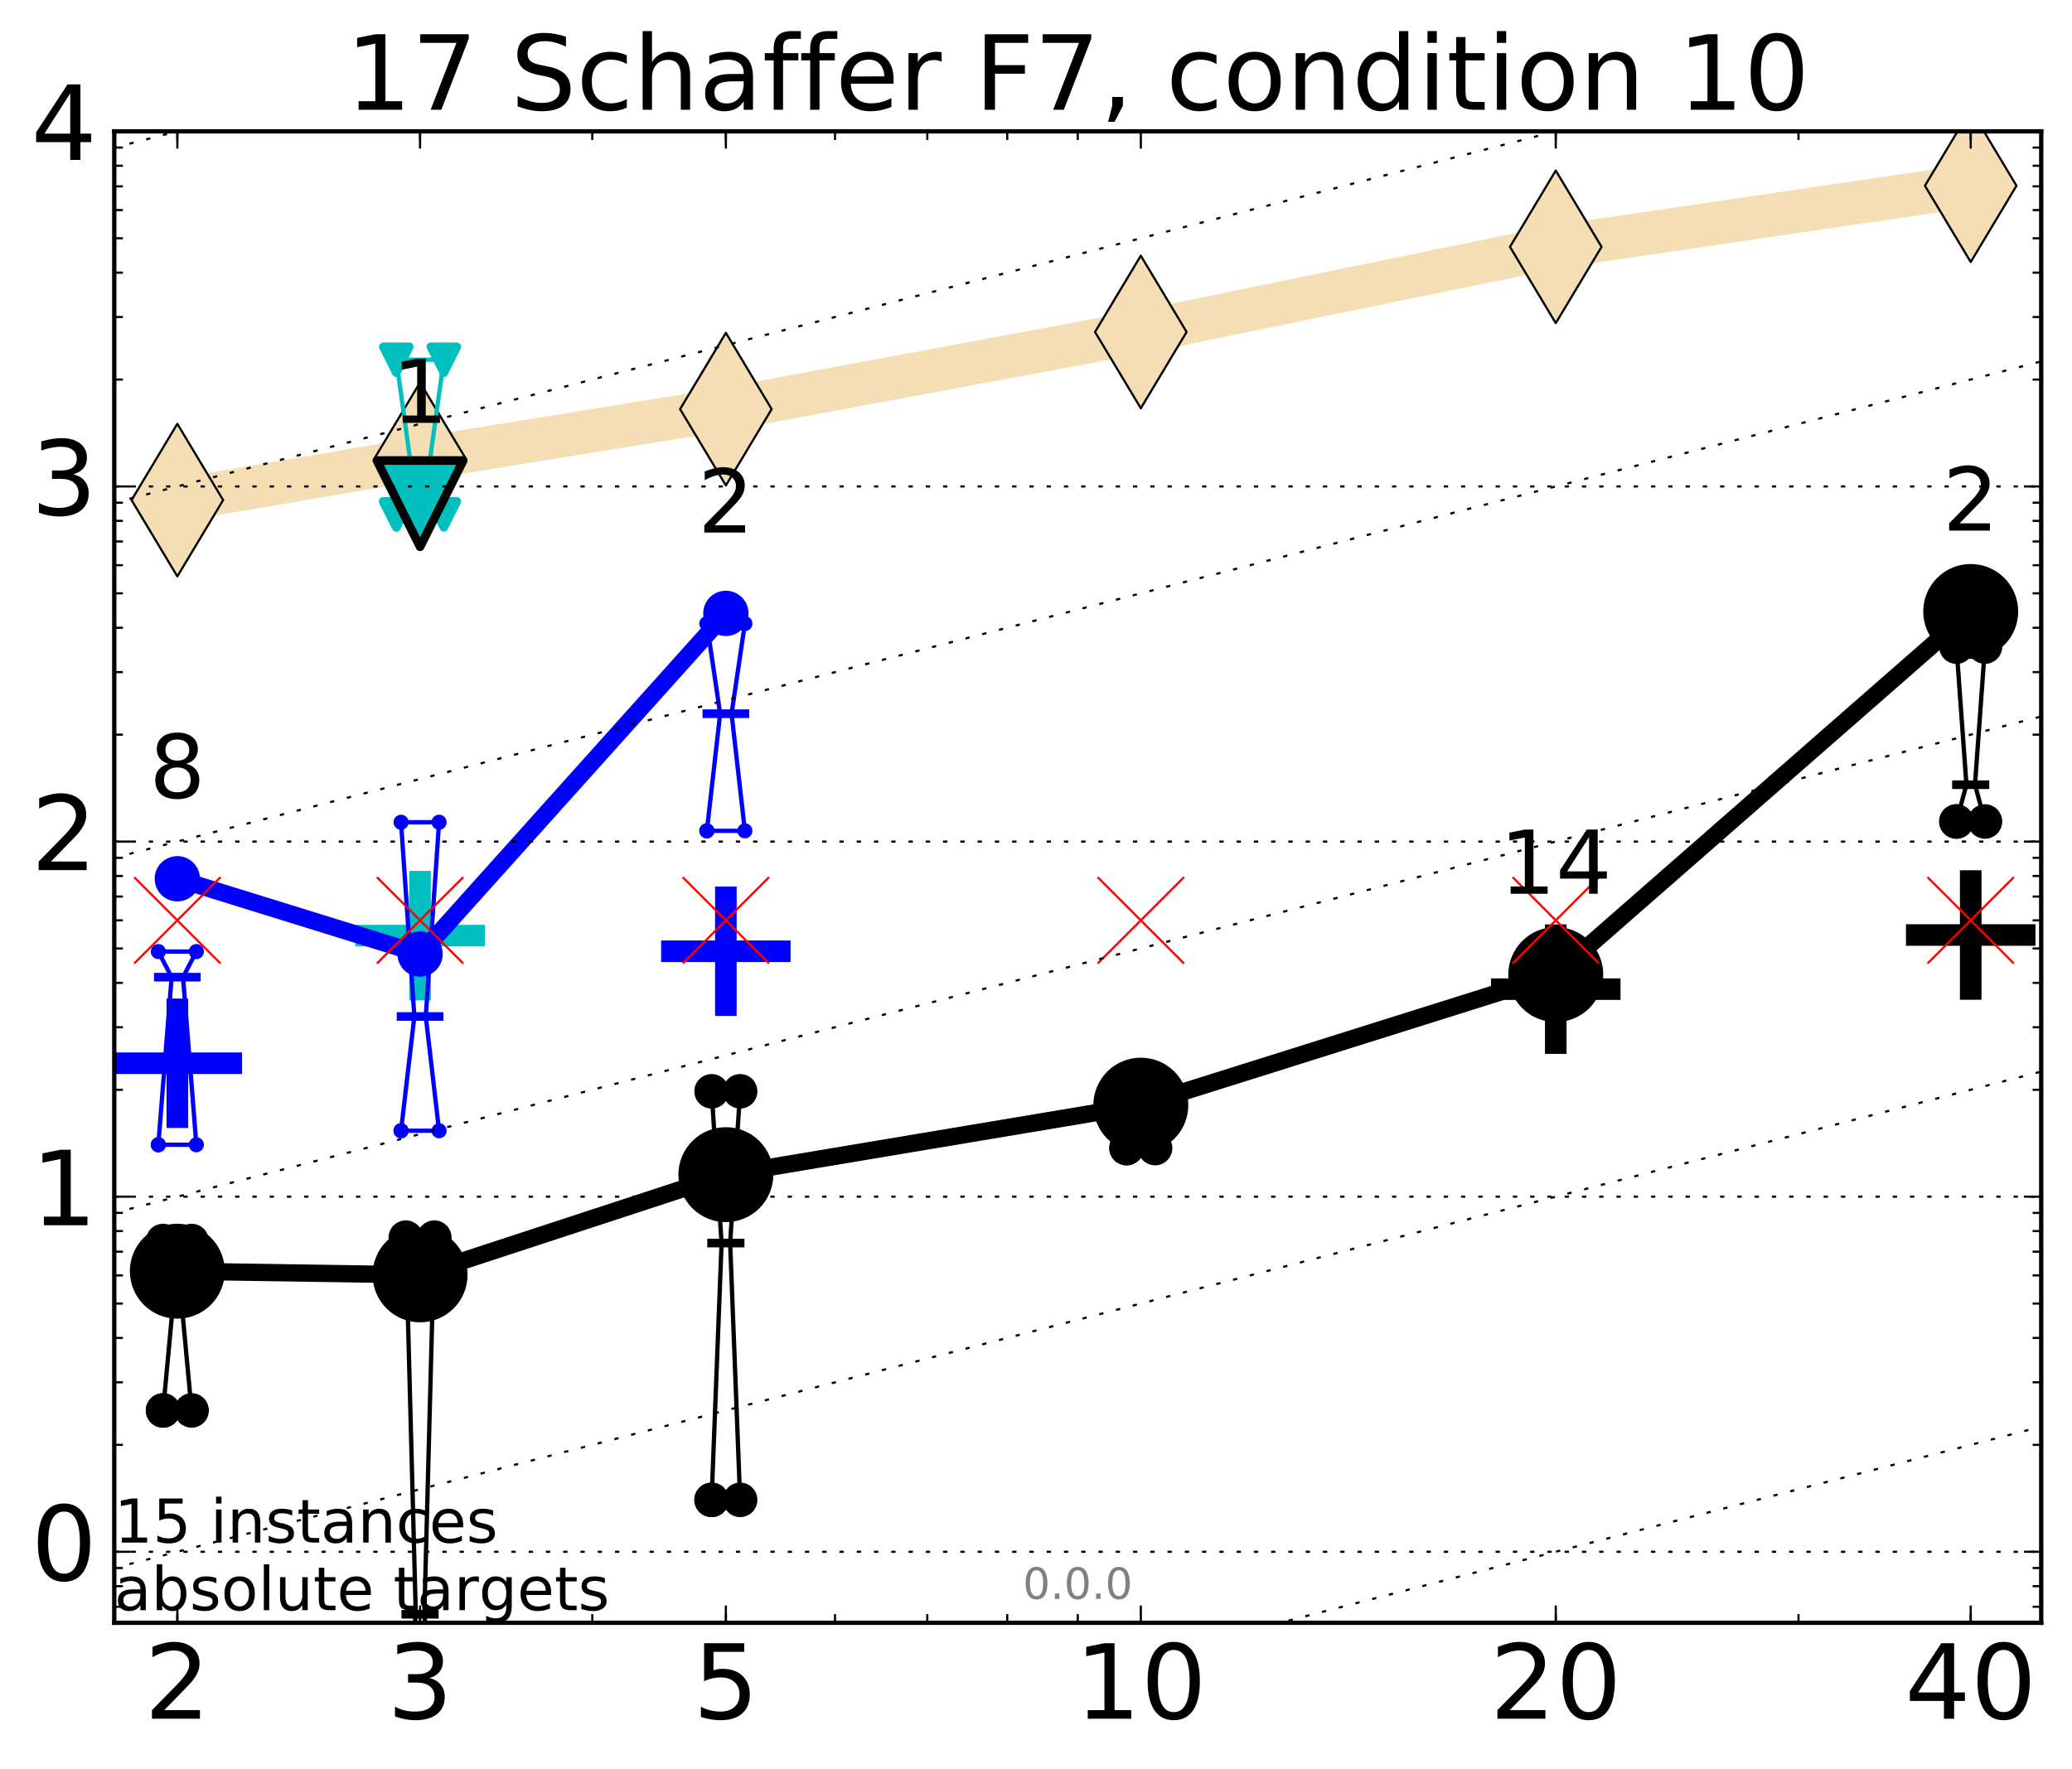 <?xml version="1.0" encoding="utf-8" standalone="no"?>
<!DOCTYPE svg PUBLIC "-//W3C//DTD SVG 1.1//EN"
  "http://www.w3.org/Graphics/SVG/1.1/DTD/svg11.dtd">
<!-- Created with matplotlib (http://matplotlib.org/) -->
<svg height="410pt" version="1.1" viewBox="0 0 480 410" width="480pt" xmlns="http://www.w3.org/2000/svg" xmlns:xlink="http://www.w3.org/1999/xlink">
 <defs>
  <style type="text/css">
*{stroke-linecap:butt;stroke-linejoin:round;stroke-miterlimit:100000;}
  </style>
 </defs>
 <g id="figure_1">
  <g id="patch_1">
   <path d="M 0 410.464 
L 480.07 410.464 
L 480.07 0 
L 0 0 
z
" style="fill:#ffffff;"/>
  </g>
  <g id="axes_1">
   <g id="patch_2">
    <path d="M 26.47 376.036 
L 472.87 376.036 
L 472.87 30.436 
L 26.47 30.436 
z
" style="fill:#ffffff;"/>
   </g>
   <g id="line2d_1">
    <path clip-path="url(#p6009e81c73)" d="M 41.082 115.883 
L 97.312 106.307 
L 168.155 94.805 
L 264.282 76.926 
L 360.409 57.198 
L 456.536 43.039 
" style="fill:none;stroke:#f5deb3;stroke-linecap:square;stroke-width:10.0;"/>
    <defs>
     <path d="M -0 17.678 
L 10.607 0 
L 0 -17.678 
L -10.607 -0 
z
" id="m239f244503" style="stroke:#000000;stroke-linejoin:miter;stroke-width:0.5;"/>
    </defs>
    <g clip-path="url(#p6009e81c73)">
     <use style="fill:#f5deb3;stroke:#000000;stroke-linejoin:miter;stroke-width:0.5;" x="41.082" xlink:href="#m239f244503" y="115.883"/>
     <use style="fill:#f5deb3;stroke:#000000;stroke-linejoin:miter;stroke-width:0.5;" x="97.312" xlink:href="#m239f244503" y="106.307"/>
     <use style="fill:#f5deb3;stroke:#000000;stroke-linejoin:miter;stroke-width:0.5;" x="168.155" xlink:href="#m239f244503" y="94.805"/>
     <use style="fill:#f5deb3;stroke:#000000;stroke-linejoin:miter;stroke-width:0.5;" x="264.282" xlink:href="#m239f244503" y="76.926"/>
     <use style="fill:#f5deb3;stroke:#000000;stroke-linejoin:miter;stroke-width:0.5;" x="360.409" xlink:href="#m239f244503" y="57.198"/>
     <use style="fill:#f5deb3;stroke:#000000;stroke-linejoin:miter;stroke-width:0.5;" x="456.536" xlink:href="#m239f244503" y="43.039"/>
    </g>
   </g>
   <g id="line2d_2">
    <defs>
     <path d="M -15 0 
L 15 0 
M 0 15 
L 0 -15 
" id="m198247e33d" style="stroke:#000000;stroke-width:5.0;"/>
    </defs>
    <g clip-path="url(#p6009e81c73)">
     <use style="stroke:#000000;stroke-width:5.0;" x="456.536" xlink:href="#m198247e33d" y="216.666"/>
    </g>
   </g>
   <g id="line2d_3">
    <defs>
     <path d="M -15 0 
L 15 0 
M 0 15 
L 0 -15 
" id="m1f8974abc4" style="stroke:#0000ff;stroke-width:5.0;"/>
    </defs>
    <g clip-path="url(#p6009e81c73)">
     <use style="fill:#0000ff;stroke:#0000ff;stroke-width:5.0;" x="41.082" xlink:href="#m1f8974abc4" y="246.382"/>
    </g>
   </g>
   <g id="line2d_4">
    <defs>
     <path d="M -15 0 
L 15 0 
M 0 15 
L 0 -15 
" id="ma34572830f" style="stroke:#00bfbf;stroke-width:5.0;"/>
    </defs>
    <g clip-path="url(#p6009e81c73)">
     <use style="fill:#00bfbf;stroke:#00bfbf;stroke-width:5.0;" x="97.312" xlink:href="#ma34572830f" y="216.808"/>
    </g>
   </g>
   <g id="line2d_5">
    <g clip-path="url(#p6009e81c73)">
     <use style="stroke:#000000;stroke-width:5.0;" x="360.409" xlink:href="#m198247e33d" y="229.211"/>
    </g>
   </g>
   <g id="line2d_6">
    <g clip-path="url(#p6009e81c73)">
     <use style="fill:#0000ff;stroke:#0000ff;stroke-width:5.0;" x="168.155" xlink:href="#m1f8974abc4" y="220.427"/>
    </g>
   </g>
   <g id="line2d_7">
    <path clip-path="url(#p6009e81c73)" d="M 37.777 326.834 
L 40.09 302.064 
L 37.777 287.574 
L 44.386 287.574 
L 42.073 302.064 
L 44.386 326.834 
L 37.777 326.834 
" style="fill:none;stroke:#000000;stroke-linecap:square;"/>
    <defs>
     <path d="M 0 0 
C 0 0 0 0 0 0 
C 0 0 0 0 0 0 
C 0 0 0 0 0 0 
C 0 0 0 0 0 0 
C 0 0 0 0 0 0 
C 0 0 0 0 0 0 
C 0 0 0 0 0 0 
C 0 0 0 0 0 0 
z
" id="m30dc6a7df8" style="stroke:#000000;stroke-width:2.0;"/>
    </defs>
    <g clip-path="url(#p6009e81c73)">
     <use style="stroke:#000000;stroke-width:2.0;" x="37.777" xlink:href="#m30dc6a7df8" y="326.834"/>
     <use style="stroke:#000000;stroke-width:2.0;" x="40.09" xlink:href="#m30dc6a7df8" y="302.064"/>
     <use style="stroke:#000000;stroke-width:2.0;" x="37.777" xlink:href="#m30dc6a7df8" y="287.574"/>
     <use style="stroke:#000000;stroke-width:2.0;" x="44.386" xlink:href="#m30dc6a7df8" y="287.574"/>
     <use style="stroke:#000000;stroke-width:2.0;" x="42.073" xlink:href="#m30dc6a7df8" y="302.064"/>
     <use style="stroke:#000000;stroke-width:2.0;" x="44.386" xlink:href="#m30dc6a7df8" y="326.834"/>
     <use style="stroke:#000000;stroke-width:2.0;" x="37.777" xlink:href="#m30dc6a7df8" y="326.834"/>
    </g>
   </g>
   <g id="line2d_8">
    <path clip-path="url(#p6009e81c73)" d="M 37.777 326.834 
L 44.386 326.834 
L 44.386 287.574 
L 37.777 287.574 
L 37.777 326.834 
" style="fill:none;"/>
    <defs>
     <path d="M 0 3 
C 0.796 3 1.559 2.684 2.121 2.121 
C 2.684 1.559 3 0.796 3 0 
C 3 -0.796 2.684 -1.559 2.121 -2.121 
C 1.559 -2.684 0.796 -3 0 -3 
C -0.796 -3 -1.559 -2.684 -2.121 -2.121 
C -2.684 -1.559 -3 -0.796 -3 0 
C -3 0.796 -2.684 1.559 -2.121 2.121 
C -1.559 2.684 -0.796 3 0 3 
z
" id="m6fc89920fd" style="stroke:#000000;stroke-width:2.0;"/>
    </defs>
    <g clip-path="url(#p6009e81c73)">
     <use style="stroke:#000000;stroke-width:2.0;" x="37.777" xlink:href="#m6fc89920fd" y="326.834"/>
     <use style="stroke:#000000;stroke-width:2.0;" x="44.386" xlink:href="#m6fc89920fd" y="326.834"/>
     <use style="stroke:#000000;stroke-width:2.0;" x="44.386" xlink:href="#m6fc89920fd" y="287.574"/>
     <use style="stroke:#000000;stroke-width:2.0;" x="37.777" xlink:href="#m6fc89920fd" y="287.574"/>
     <use style="stroke:#000000;stroke-width:2.0;" x="37.777" xlink:href="#m6fc89920fd" y="326.834"/>
    </g>
   </g>
   <g id="line2d_9">
    <path clip-path="url(#p6009e81c73)" d="M 37.777 302.064 
L 44.386 302.064 
" style="fill:none;stroke:#000000;stroke-linecap:square;stroke-width:2.0;"/>
    <g clip-path="url(#p6009e81c73)">
     <use style="stroke:#000000;stroke-width:2.0;" x="37.777" xlink:href="#m30dc6a7df8" y="302.064"/>
     <use style="stroke:#000000;stroke-width:2.0;" x="44.386" xlink:href="#m30dc6a7df8" y="302.064"/>
    </g>
   </g>
   <g id="line2d_10">
    <path clip-path="url(#p6009e81c73)" d="M 94.008 398.839 
L 96.321 374.069 
L 94.008 286.789 
L 100.617 286.789 
L 98.304 374.069 
L 100.617 398.839 
L 94.008 398.839 
" style="fill:none;stroke:#000000;stroke-linecap:square;"/>
    <g clip-path="url(#p6009e81c73)">
     <use style="stroke:#000000;stroke-width:2.0;" x="94.008" xlink:href="#m30dc6a7df8" y="398.839"/>
     <use style="stroke:#000000;stroke-width:2.0;" x="96.321" xlink:href="#m30dc6a7df8" y="374.069"/>
     <use style="stroke:#000000;stroke-width:2.0;" x="94.008" xlink:href="#m30dc6a7df8" y="286.789"/>
     <use style="stroke:#000000;stroke-width:2.0;" x="100.617" xlink:href="#m30dc6a7df8" y="286.789"/>
     <use style="stroke:#000000;stroke-width:2.0;" x="98.304" xlink:href="#m30dc6a7df8" y="374.069"/>
     <use style="stroke:#000000;stroke-width:2.0;" x="100.617" xlink:href="#m30dc6a7df8" y="398.839"/>
     <use style="stroke:#000000;stroke-width:2.0;" x="94.008" xlink:href="#m30dc6a7df8" y="398.839"/>
    </g>
   </g>
   <g id="line2d_11">
    <path clip-path="url(#p6009e81c73)" d="M 94.008 398.839 
L 100.617 398.839 
L 100.617 286.789 
L 94.008 286.789 
L 94.008 398.839 
" style="fill:none;"/>
    <g clip-path="url(#p6009e81c73)">
     <use style="stroke:#000000;stroke-width:2.0;" x="94.008" xlink:href="#m6fc89920fd" y="398.839"/>
     <use style="stroke:#000000;stroke-width:2.0;" x="100.617" xlink:href="#m6fc89920fd" y="398.839"/>
     <use style="stroke:#000000;stroke-width:2.0;" x="100.617" xlink:href="#m6fc89920fd" y="286.789"/>
     <use style="stroke:#000000;stroke-width:2.0;" x="94.008" xlink:href="#m6fc89920fd" y="286.789"/>
     <use style="stroke:#000000;stroke-width:2.0;" x="94.008" xlink:href="#m6fc89920fd" y="398.839"/>
    </g>
   </g>
   <g id="line2d_12">
    <path clip-path="url(#p6009e81c73)" d="M 94.008 374.069 
L 100.617 374.069 
" style="fill:none;stroke:#000000;stroke-linecap:square;stroke-width:2.0;"/>
    <g clip-path="url(#p6009e81c73)">
     <use style="stroke:#000000;stroke-width:2.0;" x="94.008" xlink:href="#m30dc6a7df8" y="374.069"/>
     <use style="stroke:#000000;stroke-width:2.0;" x="100.617" xlink:href="#m30dc6a7df8" y="374.069"/>
    </g>
   </g>
   <g id="line2d_13">
    <path clip-path="url(#p6009e81c73)" d="M 164.85 347.555 
L 167.163 288.054 
L 164.85 252.882 
L 171.459 252.882 
L 169.146 288.054 
L 171.459 347.555 
L 164.85 347.555 
" style="fill:none;stroke:#000000;stroke-linecap:square;"/>
    <g clip-path="url(#p6009e81c73)">
     <use style="stroke:#000000;stroke-width:2.0;" x="164.85" xlink:href="#m30dc6a7df8" y="347.555"/>
     <use style="stroke:#000000;stroke-width:2.0;" x="167.163" xlink:href="#m30dc6a7df8" y="288.054"/>
     <use style="stroke:#000000;stroke-width:2.0;" x="164.85" xlink:href="#m30dc6a7df8" y="252.882"/>
     <use style="stroke:#000000;stroke-width:2.0;" x="171.459" xlink:href="#m30dc6a7df8" y="252.882"/>
     <use style="stroke:#000000;stroke-width:2.0;" x="169.146" xlink:href="#m30dc6a7df8" y="288.054"/>
     <use style="stroke:#000000;stroke-width:2.0;" x="171.459" xlink:href="#m30dc6a7df8" y="347.555"/>
     <use style="stroke:#000000;stroke-width:2.0;" x="164.85" xlink:href="#m30dc6a7df8" y="347.555"/>
    </g>
   </g>
   <g id="line2d_14">
    <path clip-path="url(#p6009e81c73)" d="M 164.85 347.555 
L 171.459 347.555 
L 171.459 252.882 
L 164.85 252.882 
L 164.85 347.555 
" style="fill:none;"/>
    <g clip-path="url(#p6009e81c73)">
     <use style="stroke:#000000;stroke-width:2.0;" x="164.85" xlink:href="#m6fc89920fd" y="347.555"/>
     <use style="stroke:#000000;stroke-width:2.0;" x="171.459" xlink:href="#m6fc89920fd" y="347.555"/>
     <use style="stroke:#000000;stroke-width:2.0;" x="171.459" xlink:href="#m6fc89920fd" y="252.882"/>
     <use style="stroke:#000000;stroke-width:2.0;" x="164.85" xlink:href="#m6fc89920fd" y="252.882"/>
     <use style="stroke:#000000;stroke-width:2.0;" x="164.85" xlink:href="#m6fc89920fd" y="347.555"/>
    </g>
   </g>
   <g id="line2d_15">
    <path clip-path="url(#p6009e81c73)" d="M 164.85 288.054 
L 171.459 288.054 
" style="fill:none;stroke:#000000;stroke-linecap:square;stroke-width:2.0;"/>
    <g clip-path="url(#p6009e81c73)">
     <use style="stroke:#000000;stroke-width:2.0;" x="164.85" xlink:href="#m30dc6a7df8" y="288.054"/>
     <use style="stroke:#000000;stroke-width:2.0;" x="171.459" xlink:href="#m30dc6a7df8" y="288.054"/>
    </g>
   </g>
   <g id="line2d_16">
    <path clip-path="url(#p6009e81c73)" d="M 260.977 266.043 
L 263.29 261.174 
L 260.977 254.734 
L 267.586 254.734 
L 265.273 261.174 
L 267.586 266.043 
L 260.977 266.043 
" style="fill:none;stroke:#000000;stroke-linecap:square;"/>
    <g clip-path="url(#p6009e81c73)">
     <use style="stroke:#000000;stroke-width:2.0;" x="260.977" xlink:href="#m30dc6a7df8" y="266.043"/>
     <use style="stroke:#000000;stroke-width:2.0;" x="263.29" xlink:href="#m30dc6a7df8" y="261.174"/>
     <use style="stroke:#000000;stroke-width:2.0;" x="260.977" xlink:href="#m30dc6a7df8" y="254.734"/>
     <use style="stroke:#000000;stroke-width:2.0;" x="267.586" xlink:href="#m30dc6a7df8" y="254.734"/>
     <use style="stroke:#000000;stroke-width:2.0;" x="265.273" xlink:href="#m30dc6a7df8" y="261.174"/>
     <use style="stroke:#000000;stroke-width:2.0;" x="267.586" xlink:href="#m30dc6a7df8" y="266.043"/>
     <use style="stroke:#000000;stroke-width:2.0;" x="260.977" xlink:href="#m30dc6a7df8" y="266.043"/>
    </g>
   </g>
   <g id="line2d_17">
    <path clip-path="url(#p6009e81c73)" d="M 260.977 266.043 
L 267.586 266.043 
L 267.586 254.734 
L 260.977 254.734 
L 260.977 266.043 
" style="fill:none;"/>
    <g clip-path="url(#p6009e81c73)">
     <use style="stroke:#000000;stroke-width:2.0;" x="260.977" xlink:href="#m6fc89920fd" y="266.043"/>
     <use style="stroke:#000000;stroke-width:2.0;" x="267.586" xlink:href="#m6fc89920fd" y="266.043"/>
     <use style="stroke:#000000;stroke-width:2.0;" x="267.586" xlink:href="#m6fc89920fd" y="254.734"/>
     <use style="stroke:#000000;stroke-width:2.0;" x="260.977" xlink:href="#m6fc89920fd" y="254.734"/>
     <use style="stroke:#000000;stroke-width:2.0;" x="260.977" xlink:href="#m6fc89920fd" y="266.043"/>
    </g>
   </g>
   <g id="line2d_18">
    <path clip-path="url(#p6009e81c73)" d="M 260.977 261.174 
L 267.586 261.174 
" style="fill:none;stroke:#000000;stroke-linecap:square;stroke-width:2.0;"/>
    <g clip-path="url(#p6009e81c73)">
     <use style="stroke:#000000;stroke-width:2.0;" x="260.977" xlink:href="#m30dc6a7df8" y="261.174"/>
     <use style="stroke:#000000;stroke-width:2.0;" x="267.586" xlink:href="#m30dc6a7df8" y="261.174"/>
    </g>
   </g>
   <g id="line2d_19">
    <path clip-path="url(#p6009e81c73)" d="M 357.104 231.917 
L 359.417 229.211 
L 357.104 223.227 
L 363.713 223.227 
L 361.4 229.211 
L 363.713 231.917 
L 357.104 231.917 
" style="fill:none;stroke:#000000;stroke-linecap:square;"/>
    <g clip-path="url(#p6009e81c73)">
     <use style="stroke:#000000;stroke-width:2.0;" x="357.104" xlink:href="#m30dc6a7df8" y="231.917"/>
     <use style="stroke:#000000;stroke-width:2.0;" x="359.417" xlink:href="#m30dc6a7df8" y="229.211"/>
     <use style="stroke:#000000;stroke-width:2.0;" x="357.104" xlink:href="#m30dc6a7df8" y="223.227"/>
     <use style="stroke:#000000;stroke-width:2.0;" x="363.713" xlink:href="#m30dc6a7df8" y="223.227"/>
     <use style="stroke:#000000;stroke-width:2.0;" x="361.4" xlink:href="#m30dc6a7df8" y="229.211"/>
     <use style="stroke:#000000;stroke-width:2.0;" x="363.713" xlink:href="#m30dc6a7df8" y="231.917"/>
     <use style="stroke:#000000;stroke-width:2.0;" x="357.104" xlink:href="#m30dc6a7df8" y="231.917"/>
    </g>
   </g>
   <g id="line2d_20">
    <path clip-path="url(#p6009e81c73)" d="M 357.104 231.917 
L 363.713 231.917 
L 363.713 223.227 
L 357.104 223.227 
L 357.104 231.917 
" style="fill:none;"/>
    <g clip-path="url(#p6009e81c73)">
     <use style="stroke:#000000;stroke-width:2.0;" x="357.104" xlink:href="#m6fc89920fd" y="231.917"/>
     <use style="stroke:#000000;stroke-width:2.0;" x="363.713" xlink:href="#m6fc89920fd" y="231.917"/>
     <use style="stroke:#000000;stroke-width:2.0;" x="363.713" xlink:href="#m6fc89920fd" y="223.227"/>
     <use style="stroke:#000000;stroke-width:2.0;" x="357.104" xlink:href="#m6fc89920fd" y="223.227"/>
     <use style="stroke:#000000;stroke-width:2.0;" x="357.104" xlink:href="#m6fc89920fd" y="231.917"/>
    </g>
   </g>
   <g id="line2d_21">
    <path clip-path="url(#p6009e81c73)" d="M 357.104 229.211 
L 363.713 229.211 
" style="fill:none;stroke:#000000;stroke-linecap:square;stroke-width:2.0;"/>
    <g clip-path="url(#p6009e81c73)">
     <use style="stroke:#000000;stroke-width:2.0;" x="357.104" xlink:href="#m30dc6a7df8" y="229.211"/>
     <use style="stroke:#000000;stroke-width:2.0;" x="363.713" xlink:href="#m30dc6a7df8" y="229.211"/>
    </g>
   </g>
   <g id="line2d_22">
    <path clip-path="url(#p6009e81c73)" d="M 453.231 190.357 
L 455.544 181.84 
L 453.231 149.843 
L 459.84 149.843 
L 457.527 181.84 
L 459.84 190.357 
L 453.231 190.357 
" style="fill:none;stroke:#000000;stroke-linecap:square;"/>
    <g clip-path="url(#p6009e81c73)">
     <use style="stroke:#000000;stroke-width:2.0;" x="453.231" xlink:href="#m30dc6a7df8" y="190.357"/>
     <use style="stroke:#000000;stroke-width:2.0;" x="455.544" xlink:href="#m30dc6a7df8" y="181.84"/>
     <use style="stroke:#000000;stroke-width:2.0;" x="453.231" xlink:href="#m30dc6a7df8" y="149.843"/>
     <use style="stroke:#000000;stroke-width:2.0;" x="459.84" xlink:href="#m30dc6a7df8" y="149.843"/>
     <use style="stroke:#000000;stroke-width:2.0;" x="457.527" xlink:href="#m30dc6a7df8" y="181.84"/>
     <use style="stroke:#000000;stroke-width:2.0;" x="459.84" xlink:href="#m30dc6a7df8" y="190.357"/>
     <use style="stroke:#000000;stroke-width:2.0;" x="453.231" xlink:href="#m30dc6a7df8" y="190.357"/>
    </g>
   </g>
   <g id="line2d_23">
    <path clip-path="url(#p6009e81c73)" d="M 453.231 190.357 
L 459.84 190.357 
L 459.84 149.843 
L 453.231 149.843 
L 453.231 190.357 
" style="fill:none;"/>
    <g clip-path="url(#p6009e81c73)">
     <use style="stroke:#000000;stroke-width:2.0;" x="453.231" xlink:href="#m6fc89920fd" y="190.357"/>
     <use style="stroke:#000000;stroke-width:2.0;" x="459.84" xlink:href="#m6fc89920fd" y="190.357"/>
     <use style="stroke:#000000;stroke-width:2.0;" x="459.84" xlink:href="#m6fc89920fd" y="149.843"/>
     <use style="stroke:#000000;stroke-width:2.0;" x="453.231" xlink:href="#m6fc89920fd" y="149.843"/>
     <use style="stroke:#000000;stroke-width:2.0;" x="453.231" xlink:href="#m6fc89920fd" y="190.357"/>
    </g>
   </g>
   <g id="line2d_24">
    <path clip-path="url(#p6009e81c73)" d="M 453.231 181.84 
L 459.84 181.84 
" style="fill:none;stroke:#000000;stroke-linecap:square;stroke-width:2.0;"/>
    <g clip-path="url(#p6009e81c73)">
     <use style="stroke:#000000;stroke-width:2.0;" x="453.231" xlink:href="#m30dc6a7df8" y="181.84"/>
     <use style="stroke:#000000;stroke-width:2.0;" x="459.84" xlink:href="#m30dc6a7df8" y="181.84"/>
    </g>
   </g>
   <g id="line2d_25">
    <path clip-path="url(#p6009e81c73)" d="M 41.082 294.569 
L 97.312 295.416 
" style="fill:none;stroke:#000000;stroke-linecap:square;stroke-width:4.0;"/>
    <g clip-path="url(#p6009e81c73)">
     <use style="stroke:#000000;stroke-width:2.0;" x="41.082" xlink:href="#m30dc6a7df8" y="294.569"/>
     <use style="stroke:#000000;stroke-width:2.0;" x="97.312" xlink:href="#m30dc6a7df8" y="295.416"/>
    </g>
   </g>
   <g id="line2d_26">
    <path clip-path="url(#p6009e81c73)" d="M 97.312 295.416 
L 168.155 272.195 
" style="fill:none;stroke:#000000;stroke-linecap:square;stroke-width:4.0;"/>
    <g clip-path="url(#p6009e81c73)">
     <use style="stroke:#000000;stroke-width:2.0;" x="97.312" xlink:href="#m30dc6a7df8" y="295.416"/>
     <use style="stroke:#000000;stroke-width:2.0;" x="168.155" xlink:href="#m30dc6a7df8" y="272.195"/>
    </g>
   </g>
   <g id="line2d_27">
    <path clip-path="url(#p6009e81c73)" d="M 168.155 272.195 
L 264.282 256.09 
" style="fill:none;stroke:#000000;stroke-linecap:square;stroke-width:4.0;"/>
    <g clip-path="url(#p6009e81c73)">
     <use style="stroke:#000000;stroke-width:2.0;" x="168.155" xlink:href="#m30dc6a7df8" y="272.195"/>
     <use style="stroke:#000000;stroke-width:2.0;" x="264.282" xlink:href="#m30dc6a7df8" y="256.09"/>
    </g>
   </g>
   <g id="line2d_28">
    <path clip-path="url(#p6009e81c73)" d="M 264.282 256.09 
L 360.409 225.836 
" style="fill:none;stroke:#000000;stroke-linecap:square;stroke-width:4.0;"/>
    <g clip-path="url(#p6009e81c73)">
     <use style="stroke:#000000;stroke-width:2.0;" x="264.282" xlink:href="#m30dc6a7df8" y="256.09"/>
     <use style="stroke:#000000;stroke-width:2.0;" x="360.409" xlink:href="#m30dc6a7df8" y="225.836"/>
    </g>
   </g>
   <g id="line2d_29">
    <path clip-path="url(#p6009e81c73)" d="M 360.409 225.836 
L 456.536 141.693 
" style="fill:none;stroke:#000000;stroke-linecap:square;stroke-width:4.0;"/>
    <g clip-path="url(#p6009e81c73)">
     <use style="stroke:#000000;stroke-width:2.0;" x="360.409" xlink:href="#m30dc6a7df8" y="225.836"/>
     <use style="stroke:#000000;stroke-width:2.0;" x="456.536" xlink:href="#m30dc6a7df8" y="141.693"/>
    </g>
   </g>
   <g id="line2d_30">
    <path clip-path="url(#p6009e81c73)" d="M 41.082 294.569 
L 97.312 295.416 
L 168.155 272.195 
L 264.282 256.09 
L 360.409 225.836 
L 456.536 141.693 
" style="fill:none;"/>
    <defs>
     <path d="M 0 10 
C 2.652 10 5.196 8.946 7.071 7.071 
C 8.946 5.196 10 2.652 10 0 
C 10 -2.652 8.946 -5.196 7.071 -7.071 
C 5.196 -8.946 2.652 -10 0 -10 
C -2.652 -10 -5.196 -8.946 -7.071 -7.071 
C -8.946 -5.196 -10 -2.652 -10 0 
C -10 2.652 -8.946 5.196 -7.071 7.071 
C -5.196 8.946 -2.652 10 0 10 
z
" id="mc64f7731f9" style="stroke:#000000;stroke-width:2.0;"/>
    </defs>
    <g clip-path="url(#p6009e81c73)">
     <use style="stroke:#000000;stroke-width:2.0;" x="41.082" xlink:href="#mc64f7731f9" y="294.569"/>
     <use style="stroke:#000000;stroke-width:2.0;" x="97.312" xlink:href="#mc64f7731f9" y="295.416"/>
     <use style="stroke:#000000;stroke-width:2.0;" x="168.155" xlink:href="#mc64f7731f9" y="272.195"/>
     <use style="stroke:#000000;stroke-width:2.0;" x="264.282" xlink:href="#mc64f7731f9" y="256.09"/>
     <use style="stroke:#000000;stroke-width:2.0;" x="360.409" xlink:href="#mc64f7731f9" y="225.836"/>
     <use style="stroke:#000000;stroke-width:2.0;" x="456.536" xlink:href="#mc64f7731f9" y="141.693"/>
    </g>
   </g>
   <g id="line2d_31">
    <path clip-path="url(#p6009e81c73)" d="M 36.676 265.269 
L 39.76 226.437 
L 36.676 220.5 
L 45.488 220.5 
L 42.403 226.437 
L 45.488 265.269 
L 36.676 265.269 
" style="fill:none;stroke:#0000ff;stroke-linecap:square;"/>
    <defs>
     <path d="M 0 0 
C 0 0 0 0 0 0 
C 0 0 0 0 0 0 
C 0 0 0 0 0 0 
C 0 0 0 0 0 0 
C 0 0 0 0 0 0 
C 0 0 0 0 0 0 
C 0 0 0 0 0 0 
C 0 0 0 0 0 0 
z
" id="mebbcac085a" style="stroke:#0000ff;stroke-width:0.5;"/>
    </defs>
    <g clip-path="url(#p6009e81c73)">
     <use style="fill:#0000ff;stroke:#0000ff;stroke-width:0.5;" x="36.676" xlink:href="#mebbcac085a" y="265.269"/>
     <use style="fill:#0000ff;stroke:#0000ff;stroke-width:0.5;" x="39.76" xlink:href="#mebbcac085a" y="226.437"/>
     <use style="fill:#0000ff;stroke:#0000ff;stroke-width:0.5;" x="36.676" xlink:href="#mebbcac085a" y="220.5"/>
     <use style="fill:#0000ff;stroke:#0000ff;stroke-width:0.5;" x="45.488" xlink:href="#mebbcac085a" y="220.5"/>
     <use style="fill:#0000ff;stroke:#0000ff;stroke-width:0.5;" x="42.403" xlink:href="#mebbcac085a" y="226.437"/>
     <use style="fill:#0000ff;stroke:#0000ff;stroke-width:0.5;" x="45.488" xlink:href="#mebbcac085a" y="265.269"/>
     <use style="fill:#0000ff;stroke:#0000ff;stroke-width:0.5;" x="36.676" xlink:href="#mebbcac085a" y="265.269"/>
    </g>
   </g>
   <g id="line2d_32">
    <path clip-path="url(#p6009e81c73)" d="M 36.676 265.269 
L 45.488 265.269 
L 45.488 220.5 
L 36.676 220.5 
L 36.676 265.269 
" style="fill:none;"/>
    <defs>
     <path d="M 0 1.5 
C 0.398 1.5 0.779 1.342 1.061 1.061 
C 1.342 0.779 1.5 0.398 1.5 0 
C 1.5 -0.398 1.342 -0.779 1.061 -1.061 
C 0.779 -1.342 0.398 -1.5 0 -1.5 
C -0.398 -1.5 -0.779 -1.342 -1.061 -1.061 
C -1.342 -0.779 -1.5 -0.398 -1.5 0 
C -1.5 0.398 -1.342 0.779 -1.061 1.061 
C -0.779 1.342 -0.398 1.5 0 1.5 
z
" id="mdeb127b7fe" style="stroke:#0000ff;stroke-width:0.5;"/>
    </defs>
    <g clip-path="url(#p6009e81c73)">
     <use style="fill:#0000ff;stroke:#0000ff;stroke-width:0.5;" x="36.676" xlink:href="#mdeb127b7fe" y="265.269"/>
     <use style="fill:#0000ff;stroke:#0000ff;stroke-width:0.5;" x="45.488" xlink:href="#mdeb127b7fe" y="265.269"/>
     <use style="fill:#0000ff;stroke:#0000ff;stroke-width:0.5;" x="45.488" xlink:href="#mdeb127b7fe" y="220.5"/>
     <use style="fill:#0000ff;stroke:#0000ff;stroke-width:0.5;" x="36.676" xlink:href="#mdeb127b7fe" y="220.5"/>
     <use style="fill:#0000ff;stroke:#0000ff;stroke-width:0.5;" x="36.676" xlink:href="#mdeb127b7fe" y="265.269"/>
    </g>
   </g>
   <g id="line2d_33">
    <path clip-path="url(#p6009e81c73)" d="M 36.676 226.437 
L 45.488 226.437 
" style="fill:none;stroke:#0000ff;stroke-linecap:square;stroke-width:2.0;"/>
    <g clip-path="url(#p6009e81c73)">
     <use style="fill:#0000ff;stroke:#0000ff;stroke-width:0.5;" x="36.676" xlink:href="#mebbcac085a" y="226.437"/>
     <use style="fill:#0000ff;stroke:#0000ff;stroke-width:0.5;" x="45.488" xlink:href="#mebbcac085a" y="226.437"/>
    </g>
   </g>
   <g id="line2d_34">
    <path clip-path="url(#p6009e81c73)" d="M 92.906 262.018 
L 95.991 235.541 
L 92.906 190.535 
L 101.718 190.535 
L 98.634 235.541 
L 101.718 262.018 
L 92.906 262.018 
" style="fill:none;stroke:#0000ff;stroke-linecap:square;"/>
    <g clip-path="url(#p6009e81c73)">
     <use style="fill:#0000ff;stroke:#0000ff;stroke-width:0.5;" x="92.906" xlink:href="#mebbcac085a" y="262.018"/>
     <use style="fill:#0000ff;stroke:#0000ff;stroke-width:0.5;" x="95.991" xlink:href="#mebbcac085a" y="235.541"/>
     <use style="fill:#0000ff;stroke:#0000ff;stroke-width:0.5;" x="92.906" xlink:href="#mebbcac085a" y="190.535"/>
     <use style="fill:#0000ff;stroke:#0000ff;stroke-width:0.5;" x="101.718" xlink:href="#mebbcac085a" y="190.535"/>
     <use style="fill:#0000ff;stroke:#0000ff;stroke-width:0.5;" x="98.634" xlink:href="#mebbcac085a" y="235.541"/>
     <use style="fill:#0000ff;stroke:#0000ff;stroke-width:0.5;" x="101.718" xlink:href="#mebbcac085a" y="262.018"/>
     <use style="fill:#0000ff;stroke:#0000ff;stroke-width:0.5;" x="92.906" xlink:href="#mebbcac085a" y="262.018"/>
    </g>
   </g>
   <g id="line2d_35">
    <path clip-path="url(#p6009e81c73)" d="M 92.906 262.018 
L 101.718 262.018 
L 101.718 190.535 
L 92.906 190.535 
L 92.906 262.018 
" style="fill:none;"/>
    <g clip-path="url(#p6009e81c73)">
     <use style="fill:#0000ff;stroke:#0000ff;stroke-width:0.5;" x="92.906" xlink:href="#mdeb127b7fe" y="262.018"/>
     <use style="fill:#0000ff;stroke:#0000ff;stroke-width:0.5;" x="101.718" xlink:href="#mdeb127b7fe" y="262.018"/>
     <use style="fill:#0000ff;stroke:#0000ff;stroke-width:0.5;" x="101.718" xlink:href="#mdeb127b7fe" y="190.535"/>
     <use style="fill:#0000ff;stroke:#0000ff;stroke-width:0.5;" x="92.906" xlink:href="#mdeb127b7fe" y="190.535"/>
     <use style="fill:#0000ff;stroke:#0000ff;stroke-width:0.5;" x="92.906" xlink:href="#mdeb127b7fe" y="262.018"/>
    </g>
   </g>
   <g id="line2d_36">
    <path clip-path="url(#p6009e81c73)" d="M 92.906 235.541 
L 101.718 235.541 
" style="fill:none;stroke:#0000ff;stroke-linecap:square;stroke-width:2.0;"/>
    <g clip-path="url(#p6009e81c73)">
     <use style="fill:#0000ff;stroke:#0000ff;stroke-width:0.5;" x="92.906" xlink:href="#mebbcac085a" y="235.541"/>
     <use style="fill:#0000ff;stroke:#0000ff;stroke-width:0.5;" x="101.718" xlink:href="#mebbcac085a" y="235.541"/>
    </g>
   </g>
   <g id="line2d_37">
    <path clip-path="url(#p6009e81c73)" d="M 163.749 192.523 
L 166.833 165.383 
L 163.749 144.497 
L 172.561 144.497 
L 169.476 165.383 
L 172.561 192.523 
L 163.749 192.523 
" style="fill:none;stroke:#0000ff;stroke-linecap:square;"/>
    <g clip-path="url(#p6009e81c73)">
     <use style="fill:#0000ff;stroke:#0000ff;stroke-width:0.5;" x="163.749" xlink:href="#mebbcac085a" y="192.523"/>
     <use style="fill:#0000ff;stroke:#0000ff;stroke-width:0.5;" x="166.833" xlink:href="#mebbcac085a" y="165.383"/>
     <use style="fill:#0000ff;stroke:#0000ff;stroke-width:0.5;" x="163.749" xlink:href="#mebbcac085a" y="144.497"/>
     <use style="fill:#0000ff;stroke:#0000ff;stroke-width:0.5;" x="172.561" xlink:href="#mebbcac085a" y="144.497"/>
     <use style="fill:#0000ff;stroke:#0000ff;stroke-width:0.5;" x="169.476" xlink:href="#mebbcac085a" y="165.383"/>
     <use style="fill:#0000ff;stroke:#0000ff;stroke-width:0.5;" x="172.561" xlink:href="#mebbcac085a" y="192.523"/>
     <use style="fill:#0000ff;stroke:#0000ff;stroke-width:0.5;" x="163.749" xlink:href="#mebbcac085a" y="192.523"/>
    </g>
   </g>
   <g id="line2d_38">
    <path clip-path="url(#p6009e81c73)" d="M 163.749 192.523 
L 172.561 192.523 
L 172.561 144.497 
L 163.749 144.497 
L 163.749 192.523 
" style="fill:none;"/>
    <g clip-path="url(#p6009e81c73)">
     <use style="fill:#0000ff;stroke:#0000ff;stroke-width:0.5;" x="163.749" xlink:href="#mdeb127b7fe" y="192.523"/>
     <use style="fill:#0000ff;stroke:#0000ff;stroke-width:0.5;" x="172.561" xlink:href="#mdeb127b7fe" y="192.523"/>
     <use style="fill:#0000ff;stroke:#0000ff;stroke-width:0.5;" x="172.561" xlink:href="#mdeb127b7fe" y="144.497"/>
     <use style="fill:#0000ff;stroke:#0000ff;stroke-width:0.5;" x="163.749" xlink:href="#mdeb127b7fe" y="144.497"/>
     <use style="fill:#0000ff;stroke:#0000ff;stroke-width:0.5;" x="163.749" xlink:href="#mdeb127b7fe" y="192.523"/>
    </g>
   </g>
   <g id="line2d_39">
    <path clip-path="url(#p6009e81c73)" d="M 163.749 165.383 
L 172.561 165.383 
" style="fill:none;stroke:#0000ff;stroke-linecap:square;stroke-width:2.0;"/>
    <g clip-path="url(#p6009e81c73)">
     <use style="fill:#0000ff;stroke:#0000ff;stroke-width:0.5;" x="163.749" xlink:href="#mebbcac085a" y="165.383"/>
     <use style="fill:#0000ff;stroke:#0000ff;stroke-width:0.5;" x="172.561" xlink:href="#mebbcac085a" y="165.383"/>
    </g>
   </g>
   <g id="line2d_40">
    <path clip-path="url(#p6009e81c73)" d="M 41.082 203.63 
L 97.312 221.072 
" style="fill:none;stroke:#0000ff;stroke-linecap:square;stroke-width:4.0;"/>
    <g clip-path="url(#p6009e81c73)">
     <use style="fill:#0000ff;stroke:#0000ff;stroke-width:0.5;" x="41.082" xlink:href="#mebbcac085a" y="203.63"/>
     <use style="fill:#0000ff;stroke:#0000ff;stroke-width:0.5;" x="97.312" xlink:href="#mebbcac085a" y="221.072"/>
    </g>
   </g>
   <g id="line2d_41">
    <path clip-path="url(#p6009e81c73)" d="M 97.312 221.072 
L 168.155 142.134 
" style="fill:none;stroke:#0000ff;stroke-linecap:square;stroke-width:4.0;"/>
    <g clip-path="url(#p6009e81c73)">
     <use style="fill:#0000ff;stroke:#0000ff;stroke-width:0.5;" x="97.312" xlink:href="#mebbcac085a" y="221.072"/>
     <use style="fill:#0000ff;stroke:#0000ff;stroke-width:0.5;" x="168.155" xlink:href="#mebbcac085a" y="142.134"/>
    </g>
   </g>
   <g id="line2d_42">
    <path clip-path="url(#p6009e81c73)" d="M 41.082 203.63 
L 97.312 221.072 
L 168.155 142.134 
" style="fill:none;"/>
    <defs>
     <path d="M 0 5 
C 1.326 5 2.598 4.473 3.536 3.536 
C 4.473 2.598 5 1.326 5 0 
C 5 -1.326 4.473 -2.598 3.536 -3.536 
C 2.598 -4.473 1.326 -5 0 -5 
C -1.326 -5 -2.598 -4.473 -3.536 -3.536 
C -4.473 -2.598 -5 -1.326 -5 0 
C -5 1.326 -4.473 2.598 -3.536 3.536 
C -2.598 4.473 -1.326 5 0 5 
z
" id="m1ac06c8ae8" style="stroke:#0000ff;stroke-width:0.5;"/>
    </defs>
    <g clip-path="url(#p6009e81c73)">
     <use style="fill:#0000ff;stroke:#0000ff;stroke-width:0.5;" x="41.082" xlink:href="#m1ac06c8ae8" y="203.63"/>
     <use style="fill:#0000ff;stroke:#0000ff;stroke-width:0.5;" x="97.312" xlink:href="#m1ac06c8ae8" y="221.072"/>
     <use style="fill:#0000ff;stroke:#0000ff;stroke-width:0.5;" x="168.155" xlink:href="#m1ac06c8ae8" y="142.134"/>
    </g>
   </g>
   <g id="line2d_43">
    <path clip-path="url(#p6009e81c73)" d="M 91.805 119.195 
L 95.66 111.172 
L 91.805 83.358 
L 102.82 83.358 
L 98.965 111.172 
L 102.82 119.195 
L 91.805 119.195 
" style="fill:none;stroke:#00bfbf;stroke-linecap:square;"/>
    <defs>
     <path d="M 0 0 
L 0 0 
L 0 0 
z
" id="ma18bbb4574" style="stroke:#00bfbf;stroke-linejoin:miter;stroke-width:2.0;"/>
    </defs>
    <g clip-path="url(#p6009e81c73)">
     <use style="fill:#00bfbf;stroke:#00bfbf;stroke-linejoin:miter;stroke-width:2.0;" x="91.805" xlink:href="#ma18bbb4574" y="119.195"/>
     <use style="fill:#00bfbf;stroke:#00bfbf;stroke-linejoin:miter;stroke-width:2.0;" x="95.66" xlink:href="#ma18bbb4574" y="111.172"/>
     <use style="fill:#00bfbf;stroke:#00bfbf;stroke-linejoin:miter;stroke-width:2.0;" x="91.805" xlink:href="#ma18bbb4574" y="83.358"/>
     <use style="fill:#00bfbf;stroke:#00bfbf;stroke-linejoin:miter;stroke-width:2.0;" x="102.82" xlink:href="#ma18bbb4574" y="83.358"/>
     <use style="fill:#00bfbf;stroke:#00bfbf;stroke-linejoin:miter;stroke-width:2.0;" x="98.965" xlink:href="#ma18bbb4574" y="111.172"/>
     <use style="fill:#00bfbf;stroke:#00bfbf;stroke-linejoin:miter;stroke-width:2.0;" x="102.82" xlink:href="#ma18bbb4574" y="119.195"/>
     <use style="fill:#00bfbf;stroke:#00bfbf;stroke-linejoin:miter;stroke-width:2.0;" x="91.805" xlink:href="#ma18bbb4574" y="119.195"/>
    </g>
   </g>
   <g id="line2d_44">
    <path clip-path="url(#p6009e81c73)" d="M 91.805 119.195 
L 102.82 119.195 
L 102.82 83.358 
L 91.805 83.358 
L 91.805 119.195 
" style="fill:none;"/>
    <defs>
     <path d="M -0 3 
L 3 -3 
L -3 -3 
z
" id="m4a9967183a" style="stroke:#00bfbf;stroke-linejoin:miter;stroke-width:2.0;"/>
    </defs>
    <g clip-path="url(#p6009e81c73)">
     <use style="fill:#00bfbf;stroke:#00bfbf;stroke-linejoin:miter;stroke-width:2.0;" x="91.805" xlink:href="#m4a9967183a" y="119.195"/>
     <use style="fill:#00bfbf;stroke:#00bfbf;stroke-linejoin:miter;stroke-width:2.0;" x="102.82" xlink:href="#m4a9967183a" y="119.195"/>
     <use style="fill:#00bfbf;stroke:#00bfbf;stroke-linejoin:miter;stroke-width:2.0;" x="102.82" xlink:href="#m4a9967183a" y="83.358"/>
     <use style="fill:#00bfbf;stroke:#00bfbf;stroke-linejoin:miter;stroke-width:2.0;" x="91.805" xlink:href="#m4a9967183a" y="83.358"/>
     <use style="fill:#00bfbf;stroke:#00bfbf;stroke-linejoin:miter;stroke-width:2.0;" x="91.805" xlink:href="#m4a9967183a" y="119.195"/>
    </g>
   </g>
   <g id="line2d_45">
    <path clip-path="url(#p6009e81c73)" d="M 91.805 111.172 
L 102.82 111.172 
" style="fill:none;stroke:#00bfbf;stroke-linecap:square;stroke-width:2.0;"/>
    <g clip-path="url(#p6009e81c73)">
     <use style="fill:#00bfbf;stroke:#00bfbf;stroke-linejoin:miter;stroke-width:2.0;" x="91.805" xlink:href="#ma18bbb4574" y="111.172"/>
     <use style="fill:#00bfbf;stroke:#00bfbf;stroke-linejoin:miter;stroke-width:2.0;" x="102.82" xlink:href="#ma18bbb4574" y="111.172"/>
    </g>
   </g>
   <g id="line2d_46">
    <path clip-path="url(#p6009e81c73)" d="M 97.312 116.713 
" style="fill:none;"/>
    <defs>
     <path d="M -0 10 
L 10 -10 
L -10 -10 
z
" id="m47f6b0e510" style="stroke:#000000;stroke-linejoin:miter;stroke-width:2.0;"/>
    </defs>
    <g clip-path="url(#p6009e81c73)">
     <use style="fill:#00bfbf;stroke:#000000;stroke-linejoin:miter;stroke-width:2.0;" x="97.312" xlink:href="#m47f6b0e510" y="116.713"/>
    </g>
   </g>
   <g id="line2d_47"/>
   <g id="line2d_48"/>
   <g id="line2d_49"/>
   <g id="line2d_50"/>
   <g id="line2d_51"/>
   <g id="line2d_52"/>
   <g id="line2d_53"/>
   <g id="line2d_54">
    <defs>
     <path d="M -10 10 
L 10 -10 
M -10 -10 
L 10 10 
" id="md9b39b22b3" style="stroke:#ff0000;stroke-width:0.5;"/>
    </defs>
    <g clip-path="url(#p6009e81c73)">
     <use style="fill:#ff0000;stroke:#ff0000;stroke-width:0.5;" x="41.082" xlink:href="#md9b39b22b3" y="213.263"/>
     <use style="fill:#ff0000;stroke:#ff0000;stroke-width:0.5;" x="97.312" xlink:href="#md9b39b22b3" y="213.263"/>
     <use style="fill:#ff0000;stroke:#ff0000;stroke-width:0.5;" x="168.155" xlink:href="#md9b39b22b3" y="213.263"/>
     <use style="fill:#ff0000;stroke:#ff0000;stroke-width:0.5;" x="264.282" xlink:href="#md9b39b22b3" y="213.263"/>
     <use style="fill:#ff0000;stroke:#ff0000;stroke-width:0.5;" x="360.409" xlink:href="#md9b39b22b3" y="213.263"/>
     <use style="fill:#ff0000;stroke:#ff0000;stroke-width:0.5;" x="456.536" xlink:href="#md9b39b22b3" y="213.263"/>
    </g>
   </g>
   <g id="line2d_55">
    <path clip-path="url(#p6009e81c73)" d="M -278.245 524.151 
M 159.059 411.464 
L 481.07 328.487 
" style="fill:none;stroke:#000000;stroke-dasharray:1,3;stroke-dashoffset:0.0;stroke-width:0.5;"/>
   </g>
   <g id="line2d_56">
    <path clip-path="url(#p6009e81c73)" d="M -278.245 441.865 
M -1 370.423 
L 481.07 246.201 
" style="fill:none;stroke:#000000;stroke-dasharray:1,3;stroke-dashoffset:0.0;stroke-width:0.5;"/>
   </g>
   <g id="line2d_57">
    <path clip-path="url(#p6009e81c73)" d="M -278.245 359.579 
M -1 288.137 
L 481.07 163.915 
" style="fill:none;stroke:#000000;stroke-dasharray:1,3;stroke-dashoffset:0.0;stroke-width:0.5;"/>
   </g>
   <g id="line2d_58">
    <path clip-path="url(#p6009e81c73)" d="M -278.245 277.293 
M -1 205.851 
L 481.07 81.629 
" style="fill:none;stroke:#000000;stroke-dasharray:1,3;stroke-dashoffset:0.0;stroke-width:0.5;"/>
   </g>
   <g id="line2d_59">
    <path clip-path="url(#p6009e81c73)" d="M -278.245 195.008 
M -1 123.566 
L 481.07 -0.656 
" style="fill:none;stroke:#000000;stroke-dasharray:1,3;stroke-dashoffset:0.0;stroke-width:0.5;"/>
   </g>
   <g id="line2d_60">
    <path clip-path="url(#p6009e81c73)" d="M -278.245 112.722 
M -1 41.28 
L 163.077 -1 
" style="fill:none;stroke:#000000;stroke-dasharray:1,3;stroke-dashoffset:0.0;stroke-width:0.5;"/>
   </g>
   <g id="line2d_61">
    <path clip-path="url(#p6009e81c73)" d="M -278.245 30.436 
" style="fill:none;stroke:#000000;stroke-dasharray:1,3;stroke-dashoffset:0.0;stroke-width:0.5;"/>
   </g>
   <g id="line2d_62">
    <path clip-path="url(#p6009e81c73)" d="M -278.245 -51.849 
" style="fill:none;stroke:#000000;stroke-dasharray:1,3;stroke-dashoffset:0.0;stroke-width:0.5;"/>
   </g>
   <g id="line2d_63">
    <path clip-path="url(#p6009e81c73)" d="M -278.245 -134.135 
" style="fill:none;stroke:#000000;stroke-dasharray:1,3;stroke-dashoffset:0.0;stroke-width:0.5;"/>
   </g>
   <g id="patch_3">
    <path d="M 26.47 30.436 
L 472.87 30.436 
" style="fill:none;stroke:#000000;stroke-linecap:square;stroke-linejoin:miter;"/>
   </g>
   <g id="patch_4">
    <path d="M 472.87 376.036 
L 472.87 30.436 
" style="fill:none;stroke:#000000;stroke-linecap:square;stroke-linejoin:miter;"/>
   </g>
   <g id="patch_5">
    <path d="M 26.47 376.036 
L 472.87 376.036 
" style="fill:none;stroke:#000000;stroke-linecap:square;stroke-linejoin:miter;"/>
   </g>
   <g id="patch_6">
    <path d="M 26.47 376.036 
L 26.47 30.436 
" style="fill:none;stroke:#000000;stroke-linecap:square;stroke-linejoin:miter;"/>
   </g>
   <g id="matplotlib.axis_1">
    <g id="xtick_1">
     <g id="line2d_64">
      <defs>
       <path d="M 0 0 
L 0 -4 
" id="m5a1f45072b" style="stroke:#000000;stroke-width:0.5;"/>
      </defs>
      <g>
       <use style="stroke:#000000;stroke-width:0.5;" x="41.082" xlink:href="#m5a1f45072b" y="376.036"/>
      </g>
     </g>
     <g id="line2d_65">
      <defs>
       <path d="M 0 0 
L 0 4 
" id="m26a1b74ae0" style="stroke:#000000;stroke-width:0.5;"/>
      </defs>
      <g>
       <use style="stroke:#000000;stroke-width:0.5;" x="41.082" xlink:href="#m26a1b74ae0" y="30.436"/>
      </g>
     </g>
     <g id="text_1">
      <!-- 2 -->
      <defs>
       <path d="M 19.188 8.297 
L 53.609 8.297 
L 53.609 0 
L 7.328 0 
L 7.328 8.297 
Q 12.938 14.109 22.625 23.891 
Q 32.328 33.688 34.812 36.531 
Q 39.547 41.844 41.422 45.531 
Q 43.312 49.219 43.312 52.781 
Q 43.312 58.594 39.234 62.25 
Q 35.156 65.922 28.609 65.922 
Q 23.969 65.922 18.812 64.312 
Q 13.672 62.703 7.812 59.422 
L 7.812 69.391 
Q 13.766 71.781 18.938 73 
Q 24.125 74.219 28.422 74.219 
Q 39.75 74.219 46.484 68.547 
Q 53.219 62.891 53.219 53.422 
Q 53.219 48.922 51.531 44.891 
Q 49.859 40.875 45.406 35.406 
Q 44.188 33.984 37.641 27.219 
Q 31.109 20.453 19.188 8.297 
" id="BitstreamVeraSans-Roman-32"/>
      </defs>
      <g transform="translate(33.447 398.272)scale(0.24 -0.24)">
       <use xlink:href="#BitstreamVeraSans-Roman-32"/>
      </g>
     </g>
    </g>
    <g id="xtick_2">
     <g id="line2d_66">
      <g>
       <use style="stroke:#000000;stroke-width:0.5;" x="97.312" xlink:href="#m5a1f45072b" y="376.036"/>
      </g>
     </g>
     <g id="line2d_67">
      <g>
       <use style="stroke:#000000;stroke-width:0.5;" x="97.312" xlink:href="#m26a1b74ae0" y="30.436"/>
      </g>
     </g>
     <g id="text_2">
      <!-- 3 -->
      <defs>
       <path d="M 40.578 39.312 
Q 47.656 37.797 51.625 33 
Q 55.609 28.219 55.609 21.188 
Q 55.609 10.406 48.188 4.484 
Q 40.766 -1.422 27.094 -1.422 
Q 22.516 -1.422 17.656 -0.516 
Q 12.797 0.391 7.625 2.203 
L 7.625 11.719 
Q 11.719 9.328 16.594 8.109 
Q 21.484 6.891 26.812 6.891 
Q 36.078 6.891 40.938 10.547 
Q 45.797 14.203 45.797 21.188 
Q 45.797 27.641 41.281 31.266 
Q 36.766 34.906 28.719 34.906 
L 20.219 34.906 
L 20.219 43.016 
L 29.109 43.016 
Q 36.375 43.016 40.234 45.922 
Q 44.094 48.828 44.094 54.297 
Q 44.094 59.906 40.109 62.906 
Q 36.141 65.922 28.719 65.922 
Q 24.656 65.922 20.016 65.031 
Q 15.375 64.156 9.812 62.312 
L 9.812 71.094 
Q 15.438 72.656 20.344 73.438 
Q 25.25 74.219 29.594 74.219 
Q 40.828 74.219 47.359 69.109 
Q 53.906 64.016 53.906 55.328 
Q 53.906 49.266 50.438 45.094 
Q 46.969 40.922 40.578 39.312 
" id="BitstreamVeraSans-Roman-33"/>
      </defs>
      <g transform="translate(89.677 398.272)scale(0.24 -0.24)">
       <use xlink:href="#BitstreamVeraSans-Roman-33"/>
      </g>
     </g>
    </g>
    <g id="xtick_3">
     <g id="line2d_68">
      <g>
       <use style="stroke:#000000;stroke-width:0.5;" x="168.155" xlink:href="#m5a1f45072b" y="376.036"/>
      </g>
     </g>
     <g id="line2d_69">
      <g>
       <use style="stroke:#000000;stroke-width:0.5;" x="168.155" xlink:href="#m26a1b74ae0" y="30.436"/>
      </g>
     </g>
     <g id="text_3">
      <!-- 5 -->
      <defs>
       <path d="M 10.797 72.906 
L 49.516 72.906 
L 49.516 64.594 
L 19.828 64.594 
L 19.828 46.734 
Q 21.969 47.469 24.109 47.828 
Q 26.266 48.188 28.422 48.188 
Q 40.625 48.188 47.75 41.5 
Q 54.891 34.812 54.891 23.391 
Q 54.891 11.625 47.562 5.094 
Q 40.234 -1.422 26.906 -1.422 
Q 22.312 -1.422 17.547 -0.641 
Q 12.797 0.141 7.719 1.703 
L 7.719 11.625 
Q 12.109 9.234 16.797 8.062 
Q 21.484 6.891 26.703 6.891 
Q 35.156 6.891 40.078 11.328 
Q 45.016 15.766 45.016 23.391 
Q 45.016 31 40.078 35.438 
Q 35.156 39.891 26.703 39.891 
Q 22.75 39.891 18.812 39.016 
Q 14.891 38.141 10.797 36.281 
z
" id="BitstreamVeraSans-Roman-35"/>
      </defs>
      <g transform="translate(160.52 398.272)scale(0.24 -0.24)">
       <use xlink:href="#BitstreamVeraSans-Roman-35"/>
      </g>
     </g>
    </g>
    <g id="xtick_4">
     <g id="line2d_70">
      <g>
       <use style="stroke:#000000;stroke-width:0.5;" x="264.282" xlink:href="#m5a1f45072b" y="376.036"/>
      </g>
     </g>
     <g id="line2d_71">
      <g>
       <use style="stroke:#000000;stroke-width:0.5;" x="264.282" xlink:href="#m26a1b74ae0" y="30.436"/>
      </g>
     </g>
     <g id="text_4">
      <!-- 10 -->
      <defs>
       <path d="M 31.781 66.406 
Q 24.172 66.406 20.328 58.906 
Q 16.5 51.422 16.5 36.375 
Q 16.5 21.391 20.328 13.891 
Q 24.172 6.391 31.781 6.391 
Q 39.453 6.391 43.281 13.891 
Q 47.125 21.391 47.125 36.375 
Q 47.125 51.422 43.281 58.906 
Q 39.453 66.406 31.781 66.406 
M 31.781 74.219 
Q 44.047 74.219 50.516 64.516 
Q 56.984 54.828 56.984 36.375 
Q 56.984 17.969 50.516 8.266 
Q 44.047 -1.422 31.781 -1.422 
Q 19.531 -1.422 13.062 8.266 
Q 6.594 17.969 6.594 36.375 
Q 6.594 54.828 13.062 64.516 
Q 19.531 74.219 31.781 74.219 
" id="BitstreamVeraSans-Roman-30"/>
       <path d="M 12.406 8.297 
L 28.516 8.297 
L 28.516 63.922 
L 10.984 60.406 
L 10.984 69.391 
L 28.422 72.906 
L 38.281 72.906 
L 38.281 8.297 
L 54.391 8.297 
L 54.391 0 
L 12.406 0 
z
" id="BitstreamVeraSans-Roman-31"/>
      </defs>
      <g transform="translate(249.012 398.272)scale(0.24 -0.24)">
       <use xlink:href="#BitstreamVeraSans-Roman-31"/>
       <use x="63.623" xlink:href="#BitstreamVeraSans-Roman-30"/>
      </g>
     </g>
    </g>
    <g id="xtick_5">
     <g id="line2d_72">
      <g>
       <use style="stroke:#000000;stroke-width:0.5;" x="360.409" xlink:href="#m5a1f45072b" y="376.036"/>
      </g>
     </g>
     <g id="line2d_73">
      <g>
       <use style="stroke:#000000;stroke-width:0.5;" x="360.409" xlink:href="#m26a1b74ae0" y="30.436"/>
      </g>
     </g>
     <g id="text_5">
      <!-- 20 -->
      <g transform="translate(345.139 398.272)scale(0.24 -0.24)">
       <use xlink:href="#BitstreamVeraSans-Roman-32"/>
       <use x="63.623" xlink:href="#BitstreamVeraSans-Roman-30"/>
      </g>
     </g>
    </g>
    <g id="xtick_6">
     <g id="line2d_74">
      <g>
       <use style="stroke:#000000;stroke-width:0.5;" x="456.536" xlink:href="#m5a1f45072b" y="376.036"/>
      </g>
     </g>
     <g id="line2d_75">
      <g>
       <use style="stroke:#000000;stroke-width:0.5;" x="456.536" xlink:href="#m26a1b74ae0" y="30.436"/>
      </g>
     </g>
     <g id="text_6">
      <!-- 40 -->
      <defs>
       <path d="M 37.797 64.312 
L 12.891 25.391 
L 37.797 25.391 
z
M 35.203 72.906 
L 47.609 72.906 
L 47.609 25.391 
L 58.016 25.391 
L 58.016 17.188 
L 47.609 17.188 
L 47.609 0 
L 37.797 0 
L 37.797 17.188 
L 4.891 17.188 
L 4.891 26.703 
z
" id="BitstreamVeraSans-Roman-34"/>
      </defs>
      <g transform="translate(441.266 398.272)scale(0.24 -0.24)">
       <use xlink:href="#BitstreamVeraSans-Roman-34"/>
       <use x="63.623" xlink:href="#BitstreamVeraSans-Roman-30"/>
      </g>
     </g>
    </g>
    <g id="xtick_7">
     <g id="line2d_76">
      <defs>
       <path d="M 0 0 
L 0 -2 
" id="mebceb3adcd" style="stroke:#000000;stroke-width:0.5;"/>
      </defs>
      <g>
       <use style="stroke:#000000;stroke-width:0.5;" x="41.082" xlink:href="#mebceb3adcd" y="376.036"/>
      </g>
     </g>
     <g id="line2d_77">
      <defs>
       <path d="M 0 0 
L 0 2 
" id="mc15458f61a" style="stroke:#000000;stroke-width:0.5;"/>
      </defs>
      <g>
       <use style="stroke:#000000;stroke-width:0.5;" x="41.082" xlink:href="#mc15458f61a" y="30.436"/>
      </g>
     </g>
    </g>
    <g id="xtick_8">
     <g id="line2d_78">
      <g>
       <use style="stroke:#000000;stroke-width:0.5;" x="97.312" xlink:href="#mebceb3adcd" y="376.036"/>
      </g>
     </g>
     <g id="line2d_79">
      <g>
       <use style="stroke:#000000;stroke-width:0.5;" x="97.312" xlink:href="#mc15458f61a" y="30.436"/>
      </g>
     </g>
    </g>
    <g id="xtick_9">
     <g id="line2d_80">
      <g>
       <use style="stroke:#000000;stroke-width:0.5;" x="137.209" xlink:href="#mebceb3adcd" y="376.036"/>
      </g>
     </g>
     <g id="line2d_81">
      <g>
       <use style="stroke:#000000;stroke-width:0.5;" x="137.209" xlink:href="#mc15458f61a" y="30.436"/>
      </g>
     </g>
    </g>
    <g id="xtick_10">
     <g id="line2d_82">
      <g>
       <use style="stroke:#000000;stroke-width:0.5;" x="168.155" xlink:href="#mebceb3adcd" y="376.036"/>
      </g>
     </g>
     <g id="line2d_83">
      <g>
       <use style="stroke:#000000;stroke-width:0.5;" x="168.155" xlink:href="#mc15458f61a" y="30.436"/>
      </g>
     </g>
    </g>
    <g id="xtick_11">
     <g id="line2d_84">
      <g>
       <use style="stroke:#000000;stroke-width:0.5;" x="193.439" xlink:href="#mebceb3adcd" y="376.036"/>
      </g>
     </g>
     <g id="line2d_85">
      <g>
       <use style="stroke:#000000;stroke-width:0.5;" x="193.439" xlink:href="#mc15458f61a" y="30.436"/>
      </g>
     </g>
    </g>
    <g id="xtick_12">
     <g id="line2d_86">
      <g>
       <use style="stroke:#000000;stroke-width:0.5;" x="214.817" xlink:href="#mebceb3adcd" y="376.036"/>
      </g>
     </g>
     <g id="line2d_87">
      <g>
       <use style="stroke:#000000;stroke-width:0.5;" x="214.817" xlink:href="#mc15458f61a" y="30.436"/>
      </g>
     </g>
    </g>
    <g id="xtick_13">
     <g id="line2d_88">
      <g>
       <use style="stroke:#000000;stroke-width:0.5;" x="233.336" xlink:href="#mebceb3adcd" y="376.036"/>
      </g>
     </g>
     <g id="line2d_89">
      <g>
       <use style="stroke:#000000;stroke-width:0.5;" x="233.336" xlink:href="#mc15458f61a" y="30.436"/>
      </g>
     </g>
    </g>
    <g id="xtick_14">
     <g id="line2d_90">
      <g>
       <use style="stroke:#000000;stroke-width:0.5;" x="249.67" xlink:href="#mebceb3adcd" y="376.036"/>
      </g>
     </g>
     <g id="line2d_91">
      <g>
       <use style="stroke:#000000;stroke-width:0.5;" x="249.67" xlink:href="#mc15458f61a" y="30.436"/>
      </g>
     </g>
    </g>
    <g id="xtick_15">
     <g id="line2d_92">
      <g>
       <use style="stroke:#000000;stroke-width:0.5;" x="360.409" xlink:href="#mebceb3adcd" y="376.036"/>
      </g>
     </g>
     <g id="line2d_93">
      <g>
       <use style="stroke:#000000;stroke-width:0.5;" x="360.409" xlink:href="#mc15458f61a" y="30.436"/>
      </g>
     </g>
    </g>
    <g id="xtick_16">
     <g id="line2d_94">
      <g>
       <use style="stroke:#000000;stroke-width:0.5;" x="416.639" xlink:href="#mebceb3adcd" y="376.036"/>
      </g>
     </g>
     <g id="line2d_95">
      <g>
       <use style="stroke:#000000;stroke-width:0.5;" x="416.639" xlink:href="#mc15458f61a" y="30.436"/>
      </g>
     </g>
    </g>
    <g id="xtick_17">
     <g id="line2d_96">
      <g>
       <use style="stroke:#000000;stroke-width:0.5;" x="456.536" xlink:href="#mebceb3adcd" y="376.036"/>
      </g>
     </g>
     <g id="line2d_97">
      <g>
       <use style="stroke:#000000;stroke-width:0.5;" x="456.536" xlink:href="#mc15458f61a" y="30.436"/>
      </g>
     </g>
    </g>
   </g>
   <g id="matplotlib.axis_2">
    <g id="ytick_1">
     <g id="line2d_98">
      <path clip-path="url(#p6009e81c73)" d="M 26.47 359.579 
L 472.87 359.579 
" style="fill:none;stroke:#000000;stroke-dasharray:1,3;stroke-dashoffset:0.0;stroke-width:0.5;"/>
     </g>
     <g id="line2d_99">
      <defs>
       <path d="M 0 0 
L 4 0 
" id="mbe6d86f43c" style="stroke:#000000;stroke-width:0.5;"/>
      </defs>
      <g>
       <use style="stroke:#000000;stroke-width:0.5;" x="26.47" xlink:href="#mbe6d86f43c" y="359.579"/>
      </g>
     </g>
     <g id="line2d_100">
      <defs>
       <path d="M 0 0 
L -4 0 
" id="m86d91bf92e" style="stroke:#000000;stroke-width:0.5;"/>
      </defs>
      <g>
       <use style="stroke:#000000;stroke-width:0.5;" x="472.87" xlink:href="#m86d91bf92e" y="359.579"/>
      </g>
     </g>
     <g id="text_7">
      <!-- 0 -->
      <g transform="translate(7.2 366.202)scale(0.24 -0.24)">
       <use xlink:href="#BitstreamVeraSans-Roman-30"/>
      </g>
     </g>
    </g>
    <g id="ytick_2">
     <g id="line2d_101">
      <path clip-path="url(#p6009e81c73)" d="M 26.47 277.293 
L 472.87 277.293 
" style="fill:none;stroke:#000000;stroke-dasharray:1,3;stroke-dashoffset:0.0;stroke-width:0.5;"/>
     </g>
     <g id="line2d_102">
      <g>
       <use style="stroke:#000000;stroke-width:0.5;" x="26.47" xlink:href="#mbe6d86f43c" y="277.293"/>
      </g>
     </g>
     <g id="line2d_103">
      <g>
       <use style="stroke:#000000;stroke-width:0.5;" x="472.87" xlink:href="#m86d91bf92e" y="277.293"/>
      </g>
     </g>
     <g id="text_8">
      <!-- 1 -->
      <g transform="translate(7.2 283.916)scale(0.24 -0.24)">
       <use xlink:href="#BitstreamVeraSans-Roman-31"/>
      </g>
     </g>
    </g>
    <g id="ytick_3">
     <g id="line2d_104">
      <path clip-path="url(#p6009e81c73)" d="M 26.47 195.008 
L 472.87 195.008 
" style="fill:none;stroke:#000000;stroke-dasharray:1,3;stroke-dashoffset:0.0;stroke-width:0.5;"/>
     </g>
     <g id="line2d_105">
      <g>
       <use style="stroke:#000000;stroke-width:0.5;" x="26.47" xlink:href="#mbe6d86f43c" y="195.008"/>
      </g>
     </g>
     <g id="line2d_106">
      <g>
       <use style="stroke:#000000;stroke-width:0.5;" x="472.87" xlink:href="#m86d91bf92e" y="195.008"/>
      </g>
     </g>
     <g id="text_9">
      <!-- 2 -->
      <g transform="translate(7.2 201.63)scale(0.24 -0.24)">
       <use xlink:href="#BitstreamVeraSans-Roman-32"/>
      </g>
     </g>
    </g>
    <g id="ytick_4">
     <g id="line2d_107">
      <path clip-path="url(#p6009e81c73)" d="M 26.47 112.722 
L 472.87 112.722 
" style="fill:none;stroke:#000000;stroke-dasharray:1,3;stroke-dashoffset:0.0;stroke-width:0.5;"/>
     </g>
     <g id="line2d_108">
      <g>
       <use style="stroke:#000000;stroke-width:0.5;" x="26.47" xlink:href="#mbe6d86f43c" y="112.722"/>
      </g>
     </g>
     <g id="line2d_109">
      <g>
       <use style="stroke:#000000;stroke-width:0.5;" x="472.87" xlink:href="#m86d91bf92e" y="112.722"/>
      </g>
     </g>
     <g id="text_10">
      <!-- 3 -->
      <g transform="translate(7.2 119.344)scale(0.24 -0.24)">
       <use xlink:href="#BitstreamVeraSans-Roman-33"/>
      </g>
     </g>
    </g>
    <g id="ytick_5">
     <g id="line2d_110">
      <path clip-path="url(#p6009e81c73)" d="M 26.47 30.436 
L 472.87 30.436 
" style="fill:none;stroke:#000000;stroke-dasharray:1,3;stroke-dashoffset:0.0;stroke-width:0.5;"/>
     </g>
     <g id="line2d_111">
      <g>
       <use style="stroke:#000000;stroke-width:0.5;" x="26.47" xlink:href="#mbe6d86f43c" y="30.436"/>
      </g>
     </g>
     <g id="line2d_112">
      <g>
       <use style="stroke:#000000;stroke-width:0.5;" x="472.87" xlink:href="#m86d91bf92e" y="30.436"/>
      </g>
     </g>
     <g id="text_11">
      <!-- 4 -->
      <g transform="translate(7.2 37.059)scale(0.24 -0.24)">
       <use xlink:href="#BitstreamVeraSans-Roman-34"/>
      </g>
     </g>
    </g>
    <g id="ytick_6">
     <g id="line2d_113">
      <defs>
       <path d="M 0 0 
L 2 0 
" id="mcce0f7c077" style="stroke:#000000;stroke-width:0.5;"/>
      </defs>
      <g>
       <use style="stroke:#000000;stroke-width:0.5;" x="26.47" xlink:href="#mcce0f7c077" y="372.325"/>
      </g>
     </g>
     <g id="line2d_114">
      <defs>
       <path d="M 0 0 
L -2 0 
" id="m3d712e88bf" style="stroke:#000000;stroke-width:0.5;"/>
      </defs>
      <g>
       <use style="stroke:#000000;stroke-width:0.5;" x="472.87" xlink:href="#m3d712e88bf" y="372.325"/>
      </g>
     </g>
    </g>
    <g id="ytick_7">
     <g id="line2d_115">
      <g>
       <use style="stroke:#000000;stroke-width:0.5;" x="26.47" xlink:href="#mcce0f7c077" y="367.553"/>
      </g>
     </g>
     <g id="line2d_116">
      <g>
       <use style="stroke:#000000;stroke-width:0.5;" x="472.87" xlink:href="#m3d712e88bf" y="367.553"/>
      </g>
     </g>
    </g>
    <g id="ytick_8">
     <g id="line2d_117">
      <g>
       <use style="stroke:#000000;stroke-width:0.5;" x="26.47" xlink:href="#mcce0f7c077" y="363.344"/>
      </g>
     </g>
     <g id="line2d_118">
      <g>
       <use style="stroke:#000000;stroke-width:0.5;" x="472.87" xlink:href="#m3d712e88bf" y="363.344"/>
      </g>
     </g>
    </g>
    <g id="ytick_9">
     <g id="line2d_119">
      <g>
       <use style="stroke:#000000;stroke-width:0.5;" x="26.47" xlink:href="#mcce0f7c077" y="334.809"/>
      </g>
     </g>
     <g id="line2d_120">
      <g>
       <use style="stroke:#000000;stroke-width:0.5;" x="472.87" xlink:href="#m3d712e88bf" y="334.809"/>
      </g>
     </g>
    </g>
    <g id="ytick_10">
     <g id="line2d_121">
      <g>
       <use style="stroke:#000000;stroke-width:0.5;" x="26.47" xlink:href="#mcce0f7c077" y="320.319"/>
      </g>
     </g>
     <g id="line2d_122">
      <g>
       <use style="stroke:#000000;stroke-width:0.5;" x="472.87" xlink:href="#m3d712e88bf" y="320.319"/>
      </g>
     </g>
    </g>
    <g id="ytick_11">
     <g id="line2d_123">
      <g>
       <use style="stroke:#000000;stroke-width:0.5;" x="26.47" xlink:href="#mcce0f7c077" y="310.038"/>
      </g>
     </g>
     <g id="line2d_124">
      <g>
       <use style="stroke:#000000;stroke-width:0.5;" x="472.87" xlink:href="#m3d712e88bf" y="310.038"/>
      </g>
     </g>
    </g>
    <g id="ytick_12">
     <g id="line2d_125">
      <g>
       <use style="stroke:#000000;stroke-width:0.5;" x="26.47" xlink:href="#mcce0f7c077" y="302.064"/>
      </g>
     </g>
     <g id="line2d_126">
      <g>
       <use style="stroke:#000000;stroke-width:0.5;" x="472.87" xlink:href="#m3d712e88bf" y="302.064"/>
      </g>
     </g>
    </g>
    <g id="ytick_13">
     <g id="line2d_127">
      <g>
       <use style="stroke:#000000;stroke-width:0.5;" x="26.47" xlink:href="#mcce0f7c077" y="295.548"/>
      </g>
     </g>
     <g id="line2d_128">
      <g>
       <use style="stroke:#000000;stroke-width:0.5;" x="472.87" xlink:href="#m3d712e88bf" y="295.548"/>
      </g>
     </g>
    </g>
    <g id="ytick_14">
     <g id="line2d_129">
      <g>
       <use style="stroke:#000000;stroke-width:0.5;" x="26.47" xlink:href="#mcce0f7c077" y="290.04"/>
      </g>
     </g>
     <g id="line2d_130">
      <g>
       <use style="stroke:#000000;stroke-width:0.5;" x="472.87" xlink:href="#m3d712e88bf" y="290.04"/>
      </g>
     </g>
    </g>
    <g id="ytick_15">
     <g id="line2d_131">
      <g>
       <use style="stroke:#000000;stroke-width:0.5;" x="26.47" xlink:href="#mcce0f7c077" y="285.268"/>
      </g>
     </g>
     <g id="line2d_132">
      <g>
       <use style="stroke:#000000;stroke-width:0.5;" x="472.87" xlink:href="#m3d712e88bf" y="285.268"/>
      </g>
     </g>
    </g>
    <g id="ytick_16">
     <g id="line2d_133">
      <g>
       <use style="stroke:#000000;stroke-width:0.5;" x="26.47" xlink:href="#mcce0f7c077" y="281.059"/>
      </g>
     </g>
     <g id="line2d_134">
      <g>
       <use style="stroke:#000000;stroke-width:0.5;" x="472.87" xlink:href="#m3d712e88bf" y="281.059"/>
      </g>
     </g>
    </g>
    <g id="ytick_17">
     <g id="line2d_135">
      <g>
       <use style="stroke:#000000;stroke-width:0.5;" x="26.47" xlink:href="#mcce0f7c077" y="252.523"/>
      </g>
     </g>
     <g id="line2d_136">
      <g>
       <use style="stroke:#000000;stroke-width:0.5;" x="472.87" xlink:href="#m3d712e88bf" y="252.523"/>
      </g>
     </g>
    </g>
    <g id="ytick_18">
     <g id="line2d_137">
      <g>
       <use style="stroke:#000000;stroke-width:0.5;" x="26.47" xlink:href="#mcce0f7c077" y="238.033"/>
      </g>
     </g>
     <g id="line2d_138">
      <g>
       <use style="stroke:#000000;stroke-width:0.5;" x="472.87" xlink:href="#m3d712e88bf" y="238.033"/>
      </g>
     </g>
    </g>
    <g id="ytick_19">
     <g id="line2d_139">
      <g>
       <use style="stroke:#000000;stroke-width:0.5;" x="26.47" xlink:href="#mcce0f7c077" y="227.752"/>
      </g>
     </g>
     <g id="line2d_140">
      <g>
       <use style="stroke:#000000;stroke-width:0.5;" x="472.87" xlink:href="#m3d712e88bf" y="227.752"/>
      </g>
     </g>
    </g>
    <g id="ytick_20">
     <g id="line2d_141">
      <g>
       <use style="stroke:#000000;stroke-width:0.5;" x="26.47" xlink:href="#mcce0f7c077" y="219.778"/>
      </g>
     </g>
     <g id="line2d_142">
      <g>
       <use style="stroke:#000000;stroke-width:0.5;" x="472.87" xlink:href="#m3d712e88bf" y="219.778"/>
      </g>
     </g>
    </g>
    <g id="ytick_21">
     <g id="line2d_143">
      <g>
       <use style="stroke:#000000;stroke-width:0.5;" x="26.47" xlink:href="#mcce0f7c077" y="213.263"/>
      </g>
     </g>
     <g id="line2d_144">
      <g>
       <use style="stroke:#000000;stroke-width:0.5;" x="472.87" xlink:href="#m3d712e88bf" y="213.263"/>
      </g>
     </g>
    </g>
    <g id="ytick_22">
     <g id="line2d_145">
      <g>
       <use style="stroke:#000000;stroke-width:0.5;" x="26.47" xlink:href="#mcce0f7c077" y="207.754"/>
      </g>
     </g>
     <g id="line2d_146">
      <g>
       <use style="stroke:#000000;stroke-width:0.5;" x="472.87" xlink:href="#m3d712e88bf" y="207.754"/>
      </g>
     </g>
    </g>
    <g id="ytick_23">
     <g id="line2d_147">
      <g>
       <use style="stroke:#000000;stroke-width:0.5;" x="26.47" xlink:href="#mcce0f7c077" y="202.982"/>
      </g>
     </g>
     <g id="line2d_148">
      <g>
       <use style="stroke:#000000;stroke-width:0.5;" x="472.87" xlink:href="#m3d712e88bf" y="202.982"/>
      </g>
     </g>
    </g>
    <g id="ytick_24">
     <g id="line2d_149">
      <g>
       <use style="stroke:#000000;stroke-width:0.5;" x="26.47" xlink:href="#mcce0f7c077" y="198.773"/>
      </g>
     </g>
     <g id="line2d_150">
      <g>
       <use style="stroke:#000000;stroke-width:0.5;" x="472.87" xlink:href="#m3d712e88bf" y="198.773"/>
      </g>
     </g>
    </g>
    <g id="ytick_25">
     <g id="line2d_151">
      <g>
       <use style="stroke:#000000;stroke-width:0.5;" x="26.47" xlink:href="#mcce0f7c077" y="170.237"/>
      </g>
     </g>
     <g id="line2d_152">
      <g>
       <use style="stroke:#000000;stroke-width:0.5;" x="472.87" xlink:href="#m3d712e88bf" y="170.237"/>
      </g>
     </g>
    </g>
    <g id="ytick_26">
     <g id="line2d_153">
      <g>
       <use style="stroke:#000000;stroke-width:0.5;" x="26.47" xlink:href="#mcce0f7c077" y="155.747"/>
      </g>
     </g>
     <g id="line2d_154">
      <g>
       <use style="stroke:#000000;stroke-width:0.5;" x="472.87" xlink:href="#m3d712e88bf" y="155.747"/>
      </g>
     </g>
    </g>
    <g id="ytick_27">
     <g id="line2d_155">
      <g>
       <use style="stroke:#000000;stroke-width:0.5;" x="26.47" xlink:href="#mcce0f7c077" y="145.467"/>
      </g>
     </g>
     <g id="line2d_156">
      <g>
       <use style="stroke:#000000;stroke-width:0.5;" x="472.87" xlink:href="#m3d712e88bf" y="145.467"/>
      </g>
     </g>
    </g>
    <g id="ytick_28">
     <g id="line2d_157">
      <g>
       <use style="stroke:#000000;stroke-width:0.5;" x="26.47" xlink:href="#mcce0f7c077" y="137.492"/>
      </g>
     </g>
     <g id="line2d_158">
      <g>
       <use style="stroke:#000000;stroke-width:0.5;" x="472.87" xlink:href="#m3d712e88bf" y="137.492"/>
      </g>
     </g>
    </g>
    <g id="ytick_29">
     <g id="line2d_159">
      <g>
       <use style="stroke:#000000;stroke-width:0.5;" x="26.47" xlink:href="#mcce0f7c077" y="130.977"/>
      </g>
     </g>
     <g id="line2d_160">
      <g>
       <use style="stroke:#000000;stroke-width:0.5;" x="472.87" xlink:href="#m3d712e88bf" y="130.977"/>
      </g>
     </g>
    </g>
    <g id="ytick_30">
     <g id="line2d_161">
      <g>
       <use style="stroke:#000000;stroke-width:0.5;" x="26.47" xlink:href="#mcce0f7c077" y="125.468"/>
      </g>
     </g>
     <g id="line2d_162">
      <g>
       <use style="stroke:#000000;stroke-width:0.5;" x="472.87" xlink:href="#m3d712e88bf" y="125.468"/>
      </g>
     </g>
    </g>
    <g id="ytick_31">
     <g id="line2d_163">
      <g>
       <use style="stroke:#000000;stroke-width:0.5;" x="26.47" xlink:href="#mcce0f7c077" y="120.696"/>
      </g>
     </g>
     <g id="line2d_164">
      <g>
       <use style="stroke:#000000;stroke-width:0.5;" x="472.87" xlink:href="#m3d712e88bf" y="120.696"/>
      </g>
     </g>
    </g>
    <g id="ytick_32">
     <g id="line2d_165">
      <g>
       <use style="stroke:#000000;stroke-width:0.5;" x="26.47" xlink:href="#mcce0f7c077" y="116.487"/>
      </g>
     </g>
     <g id="line2d_166">
      <g>
       <use style="stroke:#000000;stroke-width:0.5;" x="472.87" xlink:href="#m3d712e88bf" y="116.487"/>
      </g>
     </g>
    </g>
    <g id="ytick_33">
     <g id="line2d_167">
      <g>
       <use style="stroke:#000000;stroke-width:0.5;" x="26.47" xlink:href="#mcce0f7c077" y="87.952"/>
      </g>
     </g>
     <g id="line2d_168">
      <g>
       <use style="stroke:#000000;stroke-width:0.5;" x="472.87" xlink:href="#m3d712e88bf" y="87.952"/>
      </g>
     </g>
    </g>
    <g id="ytick_34">
     <g id="line2d_169">
      <g>
       <use style="stroke:#000000;stroke-width:0.5;" x="26.47" xlink:href="#mcce0f7c077" y="73.462"/>
      </g>
     </g>
     <g id="line2d_170">
      <g>
       <use style="stroke:#000000;stroke-width:0.5;" x="472.87" xlink:href="#m3d712e88bf" y="73.462"/>
      </g>
     </g>
    </g>
    <g id="ytick_35">
     <g id="line2d_171">
      <g>
       <use style="stroke:#000000;stroke-width:0.5;" x="26.47" xlink:href="#mcce0f7c077" y="63.181"/>
      </g>
     </g>
     <g id="line2d_172">
      <g>
       <use style="stroke:#000000;stroke-width:0.5;" x="472.87" xlink:href="#m3d712e88bf" y="63.181"/>
      </g>
     </g>
    </g>
    <g id="ytick_36">
     <g id="line2d_173">
      <g>
       <use style="stroke:#000000;stroke-width:0.5;" x="26.47" xlink:href="#mcce0f7c077" y="55.207"/>
      </g>
     </g>
     <g id="line2d_174">
      <g>
       <use style="stroke:#000000;stroke-width:0.5;" x="472.87" xlink:href="#m3d712e88bf" y="55.207"/>
      </g>
     </g>
    </g>
    <g id="ytick_37">
     <g id="line2d_175">
      <g>
       <use style="stroke:#000000;stroke-width:0.5;" x="26.47" xlink:href="#mcce0f7c077" y="48.691"/>
      </g>
     </g>
     <g id="line2d_176">
      <g>
       <use style="stroke:#000000;stroke-width:0.5;" x="472.87" xlink:href="#m3d712e88bf" y="48.691"/>
      </g>
     </g>
    </g>
    <g id="ytick_38">
     <g id="line2d_177">
      <g>
       <use style="stroke:#000000;stroke-width:0.5;" x="26.47" xlink:href="#mcce0f7c077" y="43.183"/>
      </g>
     </g>
     <g id="line2d_178">
      <g>
       <use style="stroke:#000000;stroke-width:0.5;" x="472.87" xlink:href="#m3d712e88bf" y="43.183"/>
      </g>
     </g>
    </g>
    <g id="ytick_39">
     <g id="line2d_179">
      <g>
       <use style="stroke:#000000;stroke-width:0.5;" x="26.47" xlink:href="#mcce0f7c077" y="38.411"/>
      </g>
     </g>
     <g id="line2d_180">
      <g>
       <use style="stroke:#000000;stroke-width:0.5;" x="472.87" xlink:href="#m3d712e88bf" y="38.411"/>
      </g>
     </g>
    </g>
    <g id="ytick_40">
     <g id="line2d_181">
      <g>
       <use style="stroke:#000000;stroke-width:0.5;" x="26.47" xlink:href="#mcce0f7c077" y="34.201"/>
      </g>
     </g>
     <g id="line2d_182">
      <g>
       <use style="stroke:#000000;stroke-width:0.5;" x="472.87" xlink:href="#m3d712e88bf" y="34.201"/>
      </g>
     </g>
    </g>
   </g>
   <g id="text_12">
    <!-- 2 -->
    <g transform="translate(450.046 122.961)scale(0.204 -0.204)">
     <use xlink:href="#BitstreamVeraSans-Roman-32"/>
    </g>
   </g>
   <g id="text_13">
    <!-- 8 -->
    <defs>
     <path d="M 31.781 34.625 
Q 24.75 34.625 20.719 30.859 
Q 16.703 27.094 16.703 20.516 
Q 16.703 13.922 20.719 10.156 
Q 24.75 6.391 31.781 6.391 
Q 38.812 6.391 42.859 10.172 
Q 46.922 13.969 46.922 20.516 
Q 46.922 27.094 42.891 30.859 
Q 38.875 34.625 31.781 34.625 
M 21.922 38.812 
Q 15.578 40.375 12.031 44.719 
Q 8.5 49.078 8.5 55.328 
Q 8.5 64.062 14.719 69.141 
Q 20.953 74.219 31.781 74.219 
Q 42.672 74.219 48.875 69.141 
Q 55.078 64.062 55.078 55.328 
Q 55.078 49.078 51.531 44.719 
Q 48 40.375 41.703 38.812 
Q 48.828 37.156 52.797 32.312 
Q 56.781 27.484 56.781 20.516 
Q 56.781 9.906 50.312 4.234 
Q 43.844 -1.422 31.781 -1.422 
Q 19.734 -1.422 13.25 4.234 
Q 6.781 9.906 6.781 20.516 
Q 6.781 27.484 10.781 32.312 
Q 14.797 37.156 21.922 38.812 
M 18.312 54.391 
Q 18.312 48.734 21.844 45.562 
Q 25.391 42.391 31.781 42.391 
Q 38.141 42.391 41.719 45.562 
Q 45.312 48.734 45.312 54.391 
Q 45.312 60.062 41.719 63.234 
Q 38.141 66.406 31.781 66.406 
Q 25.391 66.406 21.844 63.234 
Q 18.312 60.062 18.312 54.391 
" id="BitstreamVeraSans-Roman-38"/>
    </defs>
    <g transform="translate(34.592 184.898)scale(0.204 -0.204)">
     <use xlink:href="#BitstreamVeraSans-Roman-38"/>
    </g>
   </g>
   <g id="text_14">
    <!-- 1 -->
    <g transform="translate(90.823 97.981)scale(0.204 -0.204)">
     <use xlink:href="#BitstreamVeraSans-Roman-31"/>
    </g>
   </g>
   <g id="text_15">
    <!-- 14 -->
    <g transform="translate(347.429 207.104)scale(0.204 -0.204)">
     <use xlink:href="#BitstreamVeraSans-Roman-31"/>
     <use x="63.623" xlink:href="#BitstreamVeraSans-Roman-34"/>
    </g>
   </g>
   <g id="text_16">
    <!-- 2 -->
    <g transform="translate(161.665 123.402)scale(0.204 -0.204)">
     <use xlink:href="#BitstreamVeraSans-Roman-32"/>
    </g>
   </g>
   <g id="text_17">
    <!-- 15 instances -->
    <defs>
     <path id="BitstreamVeraSans-Roman-20"/>
     <path d="M 54.891 33.016 
L 54.891 0 
L 45.906 0 
L 45.906 32.719 
Q 45.906 40.484 42.875 44.328 
Q 39.844 48.188 33.797 48.188 
Q 26.516 48.188 22.312 43.547 
Q 18.109 38.922 18.109 30.906 
L 18.109 0 
L 9.078 0 
L 9.078 54.688 
L 18.109 54.688 
L 18.109 46.188 
Q 21.344 51.125 25.703 53.562 
Q 30.078 56 35.797 56 
Q 45.219 56 50.047 50.172 
Q 54.891 44.344 54.891 33.016 
" id="BitstreamVeraSans-Roman-6e"/>
     <path d="M 9.422 54.688 
L 18.406 54.688 
L 18.406 0 
L 9.422 0 
z
M 9.422 75.984 
L 18.406 75.984 
L 18.406 64.594 
L 9.422 64.594 
z
" id="BitstreamVeraSans-Roman-69"/>
     <path d="M 56.203 29.594 
L 56.203 25.203 
L 14.891 25.203 
Q 15.484 15.922 20.484 11.062 
Q 25.484 6.203 34.422 6.203 
Q 39.594 6.203 44.453 7.469 
Q 49.312 8.734 54.109 11.281 
L 54.109 2.781 
Q 49.266 0.734 44.188 -0.344 
Q 39.109 -1.422 33.891 -1.422 
Q 20.797 -1.422 13.156 6.188 
Q 5.516 13.812 5.516 26.812 
Q 5.516 40.234 12.766 48.109 
Q 20.016 56 32.328 56 
Q 43.359 56 49.781 48.891 
Q 56.203 41.797 56.203 29.594 
M 47.219 32.234 
Q 47.125 39.594 43.094 43.984 
Q 39.062 48.391 32.422 48.391 
Q 24.906 48.391 20.391 44.141 
Q 15.875 39.891 15.188 32.172 
z
" id="BitstreamVeraSans-Roman-65"/>
     <path d="M 18.312 70.219 
L 18.312 54.688 
L 36.812 54.688 
L 36.812 47.703 
L 18.312 47.703 
L 18.312 18.016 
Q 18.312 11.328 20.141 9.422 
Q 21.969 7.516 27.594 7.516 
L 36.812 7.516 
L 36.812 0 
L 27.594 0 
Q 17.188 0 13.234 3.875 
Q 9.281 7.766 9.281 18.016 
L 9.281 47.703 
L 2.688 47.703 
L 2.688 54.688 
L 9.281 54.688 
L 9.281 70.219 
z
" id="BitstreamVeraSans-Roman-74"/>
     <path d="M 34.281 27.484 
Q 23.391 27.484 19.188 25 
Q 14.984 22.516 14.984 16.5 
Q 14.984 11.719 18.141 8.906 
Q 21.297 6.109 26.703 6.109 
Q 34.188 6.109 38.703 11.406 
Q 43.219 16.703 43.219 25.484 
L 43.219 27.484 
z
M 52.203 31.203 
L 52.203 0 
L 43.219 0 
L 43.219 8.297 
Q 40.141 3.328 35.547 0.953 
Q 30.953 -1.422 24.312 -1.422 
Q 15.922 -1.422 10.953 3.297 
Q 6 8.016 6 15.922 
Q 6 25.141 12.172 29.828 
Q 18.359 34.516 30.609 34.516 
L 43.219 34.516 
L 43.219 35.406 
Q 43.219 41.609 39.141 45 
Q 35.062 48.391 27.688 48.391 
Q 23 48.391 18.547 47.266 
Q 14.109 46.141 10.016 43.891 
L 10.016 52.203 
Q 14.938 54.109 19.578 55.047 
Q 24.219 56 28.609 56 
Q 40.484 56 46.344 49.844 
Q 52.203 43.703 52.203 31.203 
" id="BitstreamVeraSans-Roman-61"/>
     <path d="M 44.281 53.078 
L 44.281 44.578 
Q 40.484 46.531 36.375 47.5 
Q 32.281 48.484 27.875 48.484 
Q 21.188 48.484 17.844 46.438 
Q 14.5 44.391 14.5 40.281 
Q 14.5 37.156 16.891 35.375 
Q 19.281 33.594 26.516 31.984 
L 29.594 31.297 
Q 39.156 29.25 43.188 25.516 
Q 47.219 21.781 47.219 15.094 
Q 47.219 7.469 41.188 3.016 
Q 35.156 -1.422 24.609 -1.422 
Q 20.219 -1.422 15.453 -0.562 
Q 10.688 0.297 5.422 2 
L 5.422 11.281 
Q 10.406 8.688 15.234 7.391 
Q 20.062 6.109 24.812 6.109 
Q 31.156 6.109 34.562 8.281 
Q 37.984 10.453 37.984 14.406 
Q 37.984 18.062 35.516 20.016 
Q 33.062 21.969 24.703 23.781 
L 21.578 24.516 
Q 13.234 26.266 9.516 29.906 
Q 5.812 33.547 5.812 39.891 
Q 5.812 47.609 11.281 51.797 
Q 16.75 56 26.812 56 
Q 31.781 56 36.172 55.266 
Q 40.578 54.547 44.281 53.078 
" id="BitstreamVeraSans-Roman-73"/>
     <path d="M 48.781 52.594 
L 48.781 44.188 
Q 44.969 46.297 41.141 47.344 
Q 37.312 48.391 33.406 48.391 
Q 24.656 48.391 19.812 42.844 
Q 14.984 37.312 14.984 27.297 
Q 14.984 17.281 19.812 11.734 
Q 24.656 6.203 33.406 6.203 
Q 37.312 6.203 41.141 7.25 
Q 44.969 8.297 48.781 10.406 
L 48.781 2.094 
Q 45.016 0.344 40.984 -0.531 
Q 36.969 -1.422 32.422 -1.422 
Q 20.062 -1.422 12.781 6.344 
Q 5.516 14.109 5.516 27.297 
Q 5.516 40.672 12.859 48.328 
Q 20.219 56 33.016 56 
Q 37.156 56 41.109 55.141 
Q 45.062 54.297 48.781 52.594 
" id="BitstreamVeraSans-Roman-63"/>
    </defs>
    <g transform="translate(26.47 357.448)scale(0.14 -0.14)">
     <use xlink:href="#BitstreamVeraSans-Roman-31"/>
     <use x="63.623" xlink:href="#BitstreamVeraSans-Roman-35"/>
     <use x="127.246" xlink:href="#BitstreamVeraSans-Roman-20"/>
     <use x="159.033" xlink:href="#BitstreamVeraSans-Roman-69"/>
     <use x="186.816" xlink:href="#BitstreamVeraSans-Roman-6e"/>
     <use x="250.195" xlink:href="#BitstreamVeraSans-Roman-73"/>
     <use x="302.295" xlink:href="#BitstreamVeraSans-Roman-74"/>
     <use x="341.504" xlink:href="#BitstreamVeraSans-Roman-61"/>
     <use x="402.783" xlink:href="#BitstreamVeraSans-Roman-6e"/>
     <use x="466.162" xlink:href="#BitstreamVeraSans-Roman-63"/>
     <use x="521.143" xlink:href="#BitstreamVeraSans-Roman-65"/>
     <use x="582.666" xlink:href="#BitstreamVeraSans-Roman-73"/>
    </g>
    <!-- absolute targets -->
    <defs>
     <path d="M 30.609 48.391 
Q 23.391 48.391 19.188 42.75 
Q 14.984 37.109 14.984 27.297 
Q 14.984 17.484 19.156 11.844 
Q 23.344 6.203 30.609 6.203 
Q 37.797 6.203 41.984 11.859 
Q 46.188 17.531 46.188 27.297 
Q 46.188 37.016 41.984 42.703 
Q 37.797 48.391 30.609 48.391 
M 30.609 56 
Q 42.328 56 49.016 48.375 
Q 55.719 40.766 55.719 27.297 
Q 55.719 13.875 49.016 6.219 
Q 42.328 -1.422 30.609 -1.422 
Q 18.844 -1.422 12.172 6.219 
Q 5.516 13.875 5.516 27.297 
Q 5.516 40.766 12.172 48.375 
Q 18.844 56 30.609 56 
" id="BitstreamVeraSans-Roman-6f"/>
     <path d="M 9.422 75.984 
L 18.406 75.984 
L 18.406 0 
L 9.422 0 
z
" id="BitstreamVeraSans-Roman-6c"/>
     <path d="M 45.406 27.984 
Q 45.406 37.75 41.375 43.109 
Q 37.359 48.484 30.078 48.484 
Q 22.859 48.484 18.828 43.109 
Q 14.797 37.75 14.797 27.984 
Q 14.797 18.266 18.828 12.891 
Q 22.859 7.516 30.078 7.516 
Q 37.359 7.516 41.375 12.891 
Q 45.406 18.266 45.406 27.984 
M 54.391 6.781 
Q 54.391 -7.172 48.188 -13.984 
Q 42 -20.797 29.203 -20.797 
Q 24.469 -20.797 20.266 -20.094 
Q 16.062 -19.391 12.109 -17.922 
L 12.109 -9.188 
Q 16.062 -11.328 19.922 -12.344 
Q 23.781 -13.375 27.781 -13.375 
Q 36.625 -13.375 41.016 -8.766 
Q 45.406 -4.156 45.406 5.172 
L 45.406 9.625 
Q 42.625 4.781 38.281 2.391 
Q 33.938 0 27.875 0 
Q 17.828 0 11.672 7.656 
Q 5.516 15.328 5.516 27.984 
Q 5.516 40.672 11.672 48.328 
Q 17.828 56 27.875 56 
Q 33.938 56 38.281 53.609 
Q 42.625 51.219 45.406 46.391 
L 45.406 54.688 
L 54.391 54.688 
z
" id="BitstreamVeraSans-Roman-67"/>
     <path d="M 8.5 21.578 
L 8.5 54.688 
L 17.484 54.688 
L 17.484 21.922 
Q 17.484 14.156 20.5 10.266 
Q 23.531 6.391 29.594 6.391 
Q 36.859 6.391 41.078 11.031 
Q 45.312 15.672 45.312 23.688 
L 45.312 54.688 
L 54.297 54.688 
L 54.297 0 
L 45.312 0 
L 45.312 8.406 
Q 42.047 3.422 37.719 1 
Q 33.406 -1.422 27.688 -1.422 
Q 18.266 -1.422 13.375 4.438 
Q 8.5 10.297 8.5 21.578 
" id="BitstreamVeraSans-Roman-75"/>
     <path d="M 41.109 46.297 
Q 39.594 47.172 37.812 47.578 
Q 36.031 48 33.891 48 
Q 26.266 48 22.188 43.047 
Q 18.109 38.094 18.109 28.812 
L 18.109 0 
L 9.078 0 
L 9.078 54.688 
L 18.109 54.688 
L 18.109 46.188 
Q 20.953 51.172 25.484 53.578 
Q 30.031 56 36.531 56 
Q 37.453 56 38.578 55.875 
Q 39.703 55.766 41.062 55.516 
z
" id="BitstreamVeraSans-Roman-72"/>
     <path d="M 48.688 27.297 
Q 48.688 37.203 44.609 42.844 
Q 40.531 48.484 33.406 48.484 
Q 26.266 48.484 22.188 42.844 
Q 18.109 37.203 18.109 27.297 
Q 18.109 17.391 22.188 11.75 
Q 26.266 6.109 33.406 6.109 
Q 40.531 6.109 44.609 11.75 
Q 48.688 17.391 48.688 27.297 
M 18.109 46.391 
Q 20.953 51.266 25.266 53.625 
Q 29.594 56 35.594 56 
Q 45.562 56 51.781 48.094 
Q 58.016 40.188 58.016 27.297 
Q 58.016 14.406 51.781 6.484 
Q 45.562 -1.422 35.594 -1.422 
Q 29.594 -1.422 25.266 0.953 
Q 20.953 3.328 18.109 8.203 
L 18.109 0 
L 9.078 0 
L 9.078 75.984 
L 18.109 75.984 
z
" id="BitstreamVeraSans-Roman-62"/>
    </defs>
    <g transform="translate(26.47 373.125)scale(0.14 -0.14)">
     <use xlink:href="#BitstreamVeraSans-Roman-61"/>
     <use x="61.279" xlink:href="#BitstreamVeraSans-Roman-62"/>
     <use x="124.756" xlink:href="#BitstreamVeraSans-Roman-73"/>
     <use x="176.855" xlink:href="#BitstreamVeraSans-Roman-6f"/>
     <use x="238.037" xlink:href="#BitstreamVeraSans-Roman-6c"/>
     <use x="265.82" xlink:href="#BitstreamVeraSans-Roman-75"/>
     <use x="329.199" xlink:href="#BitstreamVeraSans-Roman-74"/>
     <use x="368.408" xlink:href="#BitstreamVeraSans-Roman-65"/>
     <use x="429.932" xlink:href="#BitstreamVeraSans-Roman-20"/>
     <use x="461.719" xlink:href="#BitstreamVeraSans-Roman-74"/>
     <use x="500.928" xlink:href="#BitstreamVeraSans-Roman-61"/>
     <use x="562.207" xlink:href="#BitstreamVeraSans-Roman-72"/>
     <use x="603.305" xlink:href="#BitstreamVeraSans-Roman-67"/>
     <use x="666.781" xlink:href="#BitstreamVeraSans-Roman-65"/>
     <use x="728.305" xlink:href="#BitstreamVeraSans-Roman-74"/>
     <use x="767.514" xlink:href="#BitstreamVeraSans-Roman-73"/>
    </g>
   </g>
   <g id="text_18">
    <!-- 0.0.0 -->
    <defs>
     <path d="M 10.688 12.406 
L 21 12.406 
L 21 0 
L 10.688 0 
z
" id="BitstreamVeraSans-Roman-2e"/>
    </defs>
    <g style="fill:#808080;" transform="translate(236.948 370.501)scale(0.1 -0.1)">
     <use xlink:href="#BitstreamVeraSans-Roman-30"/>
     <use x="63.623" xlink:href="#BitstreamVeraSans-Roman-2e"/>
     <use x="95.41" xlink:href="#BitstreamVeraSans-Roman-30"/>
     <use x="159.033" xlink:href="#BitstreamVeraSans-Roman-2e"/>
     <use x="190.82" xlink:href="#BitstreamVeraSans-Roman-30"/>
    </g>
   </g>
   <g id="text_19">
    <!-- 17 Schaffer F7, condition 10 -->
    <defs>
     <path d="M 8.203 72.906 
L 55.078 72.906 
L 55.078 68.703 
L 28.609 0 
L 18.312 0 
L 43.219 64.594 
L 8.203 64.594 
z
" id="BitstreamVeraSans-Roman-37"/>
     <path d="M 9.812 72.906 
L 51.703 72.906 
L 51.703 64.594 
L 19.672 64.594 
L 19.672 43.109 
L 48.578 43.109 
L 48.578 34.812 
L 19.672 34.812 
L 19.672 0 
L 9.812 0 
z
" id="BitstreamVeraSans-Roman-46"/>
     <path d="M 11.719 12.406 
L 22.016 12.406 
L 22.016 4 
L 14.016 -11.625 
L 7.719 -11.625 
L 11.719 4 
z
" id="BitstreamVeraSans-Roman-2c"/>
     <path d="M 53.516 70.516 
L 53.516 60.891 
Q 47.906 63.578 42.922 64.891 
Q 37.938 66.219 33.297 66.219 
Q 25.25 66.219 20.875 63.094 
Q 16.5 59.969 16.5 54.203 
Q 16.5 49.359 19.406 46.891 
Q 22.312 44.438 30.422 42.922 
L 36.375 41.703 
Q 47.406 39.594 52.656 34.297 
Q 57.906 29 57.906 20.125 
Q 57.906 9.516 50.797 4.047 
Q 43.703 -1.422 29.984 -1.422 
Q 24.812 -1.422 18.969 -0.25 
Q 13.141 0.922 6.891 3.219 
L 6.891 13.375 
Q 12.891 10.016 18.656 8.297 
Q 24.422 6.594 29.984 6.594 
Q 38.422 6.594 43.016 9.906 
Q 47.609 13.234 47.609 19.391 
Q 47.609 24.75 44.312 27.781 
Q 41.016 30.812 33.5 32.328 
L 27.484 33.5 
Q 16.453 35.688 11.516 40.375 
Q 6.594 45.062 6.594 53.422 
Q 6.594 63.094 13.406 68.656 
Q 20.219 74.219 32.172 74.219 
Q 37.312 74.219 42.625 73.281 
Q 47.953 72.359 53.516 70.516 
" id="BitstreamVeraSans-Roman-53"/>
     <path d="M 54.891 33.016 
L 54.891 0 
L 45.906 0 
L 45.906 32.719 
Q 45.906 40.484 42.875 44.328 
Q 39.844 48.188 33.797 48.188 
Q 26.516 48.188 22.312 43.547 
Q 18.109 38.922 18.109 30.906 
L 18.109 0 
L 9.078 0 
L 9.078 75.984 
L 18.109 75.984 
L 18.109 46.188 
Q 21.344 51.125 25.703 53.562 
Q 30.078 56 35.797 56 
Q 45.219 56 50.047 50.172 
Q 54.891 44.344 54.891 33.016 
" id="BitstreamVeraSans-Roman-68"/>
     <path d="M 45.406 46.391 
L 45.406 75.984 
L 54.391 75.984 
L 54.391 0 
L 45.406 0 
L 45.406 8.203 
Q 42.578 3.328 38.25 0.953 
Q 33.938 -1.422 27.875 -1.422 
Q 17.969 -1.422 11.734 6.484 
Q 5.516 14.406 5.516 27.297 
Q 5.516 40.188 11.734 48.094 
Q 17.969 56 27.875 56 
Q 33.938 56 38.25 53.625 
Q 42.578 51.266 45.406 46.391 
M 14.797 27.297 
Q 14.797 17.391 18.875 11.75 
Q 22.953 6.109 30.078 6.109 
Q 37.203 6.109 41.297 11.75 
Q 45.406 17.391 45.406 27.297 
Q 45.406 37.203 41.297 42.844 
Q 37.203 48.484 30.078 48.484 
Q 22.953 48.484 18.875 42.844 
Q 14.797 37.203 14.797 27.297 
" id="BitstreamVeraSans-Roman-64"/>
     <path d="M 37.109 75.984 
L 37.109 68.5 
L 28.516 68.5 
Q 23.688 68.5 21.797 66.547 
Q 19.922 64.594 19.922 59.516 
L 19.922 54.688 
L 34.719 54.688 
L 34.719 47.703 
L 19.922 47.703 
L 19.922 0 
L 10.891 0 
L 10.891 47.703 
L 2.297 47.703 
L 2.297 54.688 
L 10.891 54.688 
L 10.891 58.5 
Q 10.891 67.625 15.141 71.797 
Q 19.391 75.984 28.609 75.984 
z
" id="BitstreamVeraSans-Roman-66"/>
    </defs>
    <g transform="translate(80.101 25.436)scale(0.24 -0.24)">
     <use xlink:href="#BitstreamVeraSans-Roman-31"/>
     <use x="63.623" xlink:href="#BitstreamVeraSans-Roman-37"/>
     <use x="127.246" xlink:href="#BitstreamVeraSans-Roman-20"/>
     <use x="159.033" xlink:href="#BitstreamVeraSans-Roman-53"/>
     <use x="222.51" xlink:href="#BitstreamVeraSans-Roman-63"/>
     <use x="277.49" xlink:href="#BitstreamVeraSans-Roman-68"/>
     <use x="340.869" xlink:href="#BitstreamVeraSans-Roman-61"/>
     <use x="402.148" xlink:href="#BitstreamVeraSans-Roman-66"/>
     <use x="437.354" xlink:href="#BitstreamVeraSans-Roman-66"/>
     <use x="472.559" xlink:href="#BitstreamVeraSans-Roman-65"/>
     <use x="534.082" xlink:href="#BitstreamVeraSans-Roman-72"/>
     <use x="575.195" xlink:href="#BitstreamVeraSans-Roman-20"/>
     <use x="606.982" xlink:href="#BitstreamVeraSans-Roman-46"/>
     <use x="664.502" xlink:href="#BitstreamVeraSans-Roman-37"/>
     <use x="728.125" xlink:href="#BitstreamVeraSans-Roman-2c"/>
     <use x="759.912" xlink:href="#BitstreamVeraSans-Roman-20"/>
     <use x="791.699" xlink:href="#BitstreamVeraSans-Roman-63"/>
     <use x="846.68" xlink:href="#BitstreamVeraSans-Roman-6f"/>
     <use x="907.861" xlink:href="#BitstreamVeraSans-Roman-6e"/>
     <use x="971.24" xlink:href="#BitstreamVeraSans-Roman-64"/>
     <use x="1034.717" xlink:href="#BitstreamVeraSans-Roman-69"/>
     <use x="1062.5" xlink:href="#BitstreamVeraSans-Roman-74"/>
     <use x="1101.709" xlink:href="#BitstreamVeraSans-Roman-69"/>
     <use x="1129.492" xlink:href="#BitstreamVeraSans-Roman-6f"/>
     <use x="1190.674" xlink:href="#BitstreamVeraSans-Roman-6e"/>
     <use x="1254.053" xlink:href="#BitstreamVeraSans-Roman-20"/>
     <use x="1285.84" xlink:href="#BitstreamVeraSans-Roman-31"/>
     <use x="1349.463" xlink:href="#BitstreamVeraSans-Roman-30"/>
    </g>
   </g>
  </g>
 </g>
 <defs>
  <clipPath id="p6009e81c73">
   <rect height="345.6" width="446.4" x="26.47" y="30.436"/>
  </clipPath>
 </defs>
</svg>
